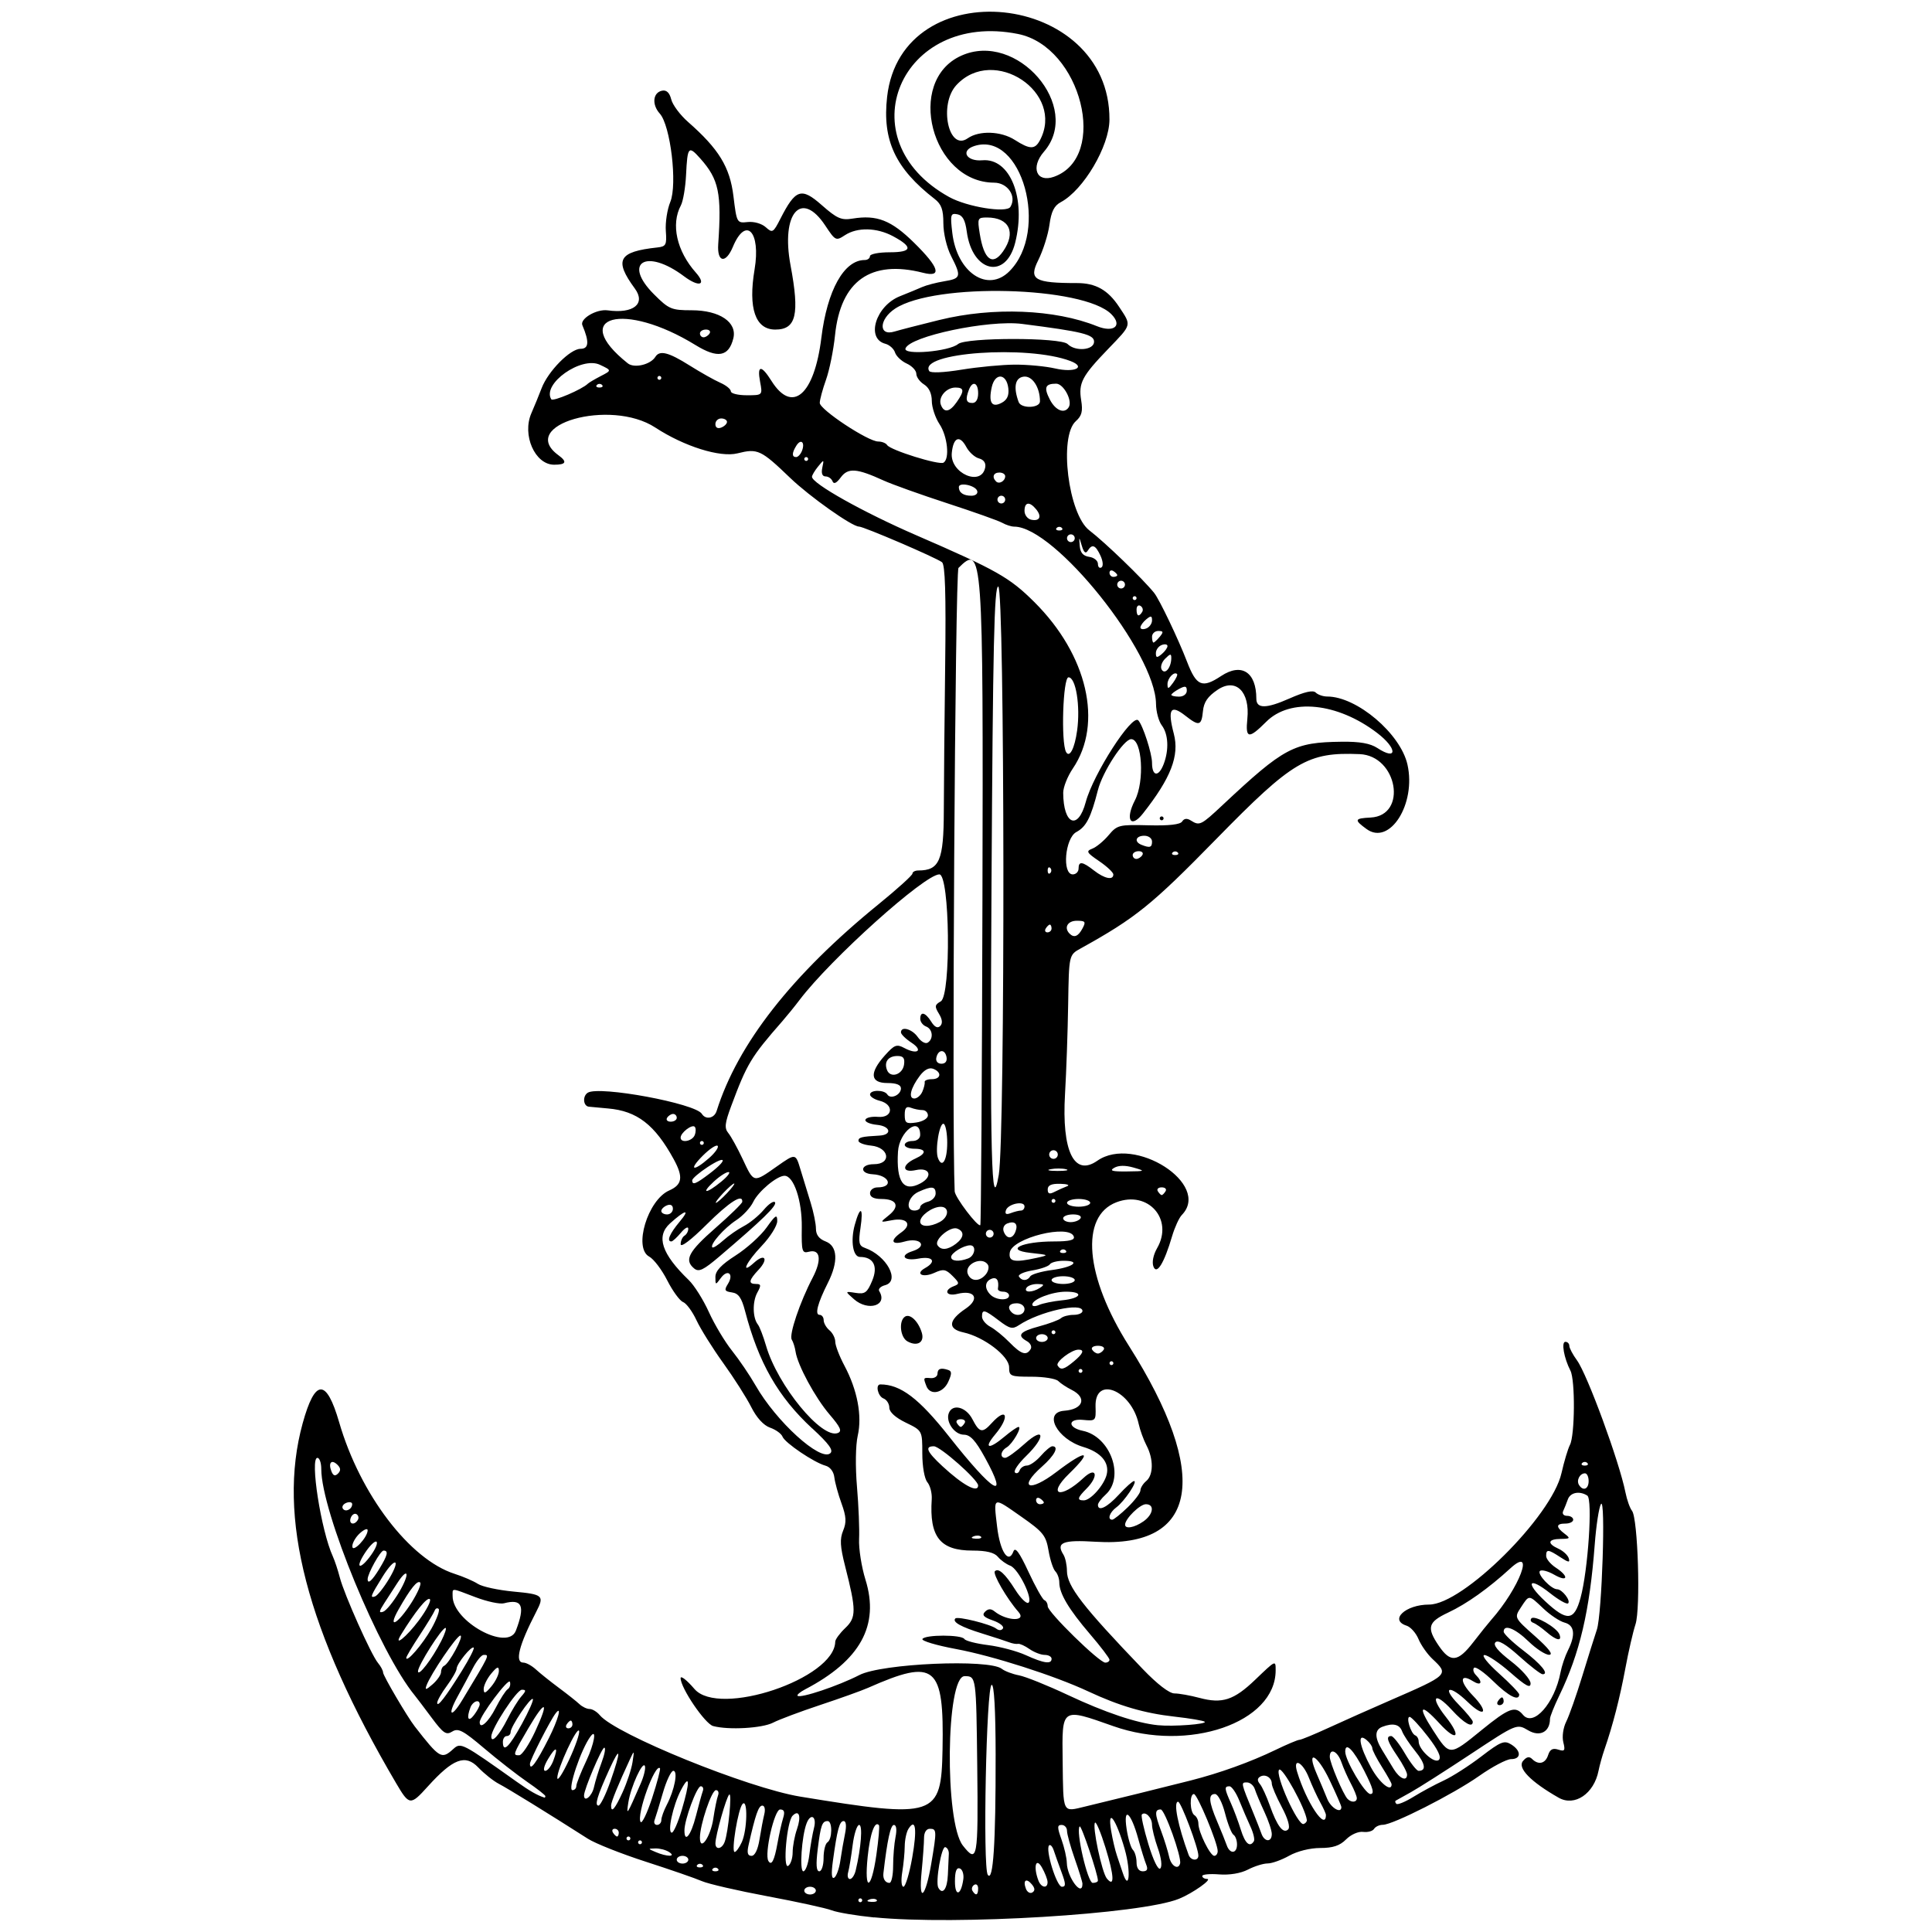 <?xml version="1.0" encoding="UTF-8" standalone="no"?>

<svg
   width="500"
   height="500"
   viewBox="0 0 132.292 132.292"
   version="1.1"
   id="svg5"
   xml:space="preserve"
   inkscape:version="1.2.2 (b0a84865, 2022-12-01)"
   sodipodi:docname="festinalente.svg"
   xmlns:inkscape="http://www.inkscape.org/namespaces/inkscape"
   xmlns:sodipodi="http://sodipodi.sourceforge.net/DTD/sodipodi-0.dtd"
   xmlns="http://www.w3.org/2000/svg"
   xmlns:svg="http://www.w3.org/2000/svg"><sodipodi:namedview
     id="namedview7"
     pagecolor="#ffffff"
     bordercolor="#000000"
     borderopacity="0.25"
     inkscape:showpageshadow="2"
     inkscape:pageopacity="0.0"
     inkscape:pagecheckerboard="0"
     inkscape:deskcolor="#d1d1d1"
     inkscape:document-units="mm"
     showgrid="false"
     inkscape:zoom="0.62838878"
     inkscape:cx="-58.08506"
     inkscape:cy="241.88847"
     inkscape:window-width="1462"
     inkscape:window-height="916"
     inkscape:window-x="50"
     inkscape:window-y="38"
     inkscape:window-maximized="1"
     inkscape:current-layer="layer1" /><defs
     id="defs2" /><g
     inkscape:label="Layer 1"
     inkscape:groupmode="layer"
     id="layer1"><path
       style="fill:#000000;stroke-width:0.265"
       d="m 59.856,131.296 c -1.225,-0.122 -2.534,-0.343 -2.91,-0.49 -0.376,-0.147 -2.351,-0.579 -4.388,-0.96 -2.037,-0.381 -4.061,-0.848 -4.498,-1.038 -0.437,-0.19 -2.163,-0.788 -3.836,-1.328 -1.673,-0.54 -3.459,-1.248 -3.969,-1.574 -2.655,-1.698 -5.5,-3.452 -6.092,-3.757 -0.368,-0.189 -1.004,-0.695 -1.415,-1.124 -0.886,-0.925 -1.73,-0.606 -3.457,1.305 -1.187,1.314 -1.265,1.306 -2.16,-0.215 -6.138,-10.432 -8.17,-18.253 -6.407,-24.652 0.847,-3.073 1.623,-3.095 2.501,-0.07 1.431,4.928 4.829,9.39 7.903,10.374 0.582,0.186 1.3,0.496 1.596,0.689 0.296,0.192 1.397,0.429 2.447,0.527 2.022,0.188 2.12,0.275 1.546,1.384 -1.188,2.296 -1.486,3.48 -0.877,3.48 0.191,0 0.578,0.212 0.86,0.471 0.282,0.259 0.989,0.825 1.571,1.257 0.582,0.432 1.216,0.935 1.408,1.116 0.192,0.182 0.505,0.331 0.695,0.331 0.19,0 0.504,0.191 0.698,0.425 1.088,1.31 10.145,4.989 13.728,5.576 9.274,1.518 9.652,1.393 9.74,-3.222 0.11,-5.775 -0.485,-6.267 -5.103,-4.227 -0.437,0.193 -1.908,0.721 -3.271,1.173 -1.362,0.452 -2.815,0.997 -3.228,1.21 -0.746,0.386 -3.051,0.517 -4.106,0.233 -0.558,-0.15 -2.227,-2.607 -2.227,-3.279 0,-0.201 0.426,0.132 0.947,0.74 1.676,1.958 9.601,-0.704 9.641,-3.24 0.003,-0.156 0.311,-0.575 0.684,-0.93 0.764,-0.725 0.763,-1.219 -0.008,-4.238 -0.343,-1.346 -0.372,-1.862 -0.135,-2.435 0.238,-0.575 0.214,-0.964 -0.113,-1.864 -0.228,-0.626 -0.448,-1.43 -0.49,-1.788 -0.045,-0.386 -0.29,-0.709 -0.605,-0.794 -0.778,-0.211 -2.781,-1.563 -2.944,-1.988 -0.077,-0.202 -0.459,-0.478 -0.848,-0.614 -0.446,-0.156 -0.923,-0.676 -1.291,-1.408 -0.321,-0.639 -1.183,-1.994 -1.916,-3.013 -0.733,-1.019 -1.559,-2.341 -1.837,-2.938 -0.278,-0.597 -0.69,-1.157 -0.917,-1.244 -0.227,-0.087 -0.714,-0.755 -1.084,-1.484 -0.37,-0.729 -0.925,-1.461 -1.234,-1.627 -1.096,-0.586 -0.103,-3.878 1.366,-4.528 0.902,-0.399 0.979,-0.92 0.314,-2.137 -1.295,-2.368 -2.512,-3.309 -4.504,-3.48 -0.539,-0.046 -1.128,-0.101 -1.31,-0.121 -0.392,-0.043 -0.443,-0.729 -0.071,-0.959 0.786,-0.486 7.367,0.734 7.808,1.448 0.263,0.426 0.853,0.312 1.012,-0.194 1.447,-4.6 5.154,-9.333 11.095,-14.163 1.273,-1.035 2.315,-1.978 2.315,-2.095 0,-0.117 0.183,-0.212 0.406,-0.212 1.441,0 1.733,-0.682 1.741,-4.073 0.004,-1.762 0.046,-6.265 0.093,-10.007 0.061,-4.883 -0.001,-6.868 -0.218,-7.029 -0.437,-0.325 -5.363,-2.439 -5.684,-2.439 -0.476,0 -3.376,-2.051 -4.707,-3.329 -2.011,-1.932 -2.229,-2.033 -3.61,-1.686 -1.191,0.3 -3.653,-0.473 -5.633,-1.768 -3.08,-2.014 -9.476,-0.184 -6.63,1.897 0.62,0.453 0.528,0.652 -0.299,0.65 -1.31,-0.004 -2.206,-2.04 -1.552,-3.53 0.201,-0.459 0.517,-1.229 0.701,-1.712 0.445,-1.164 1.957,-2.694 2.663,-2.694 0.573,0 0.61,-0.474 0.126,-1.616 -0.187,-0.442 0.974,-1.123 1.734,-1.018 1.763,0.244 2.626,-0.448 1.86,-1.492 -1.439,-1.962 -1.132,-2.524 1.541,-2.814 0.593,-0.064 0.65,-0.174 0.58,-1.13 -0.042,-0.582 0.095,-1.475 0.305,-1.984 0.497,-1.205 0.017,-5.239 -0.719,-6.053 -0.559,-0.618 -0.474,-1.446 0.162,-1.569 0.301,-0.058 0.508,0.141 0.622,0.597 0.094,0.376 0.61,1.069 1.146,1.539 2.114,1.856 2.87,3.091 3.114,5.088 0.224,1.834 0.233,1.851 0.979,1.771 0.429,-0.046 0.96,0.107 1.235,0.355 0.455,0.412 0.511,0.379 1.001,-0.581 1.039,-2.036 1.432,-2.166 2.829,-0.935 1.048,0.923 1.34,1.051 2.112,0.925 1.669,-0.271 2.648,0.113 4.212,1.653 1.727,1.699 1.935,2.394 0.616,2.058 -3.579,-0.913 -5.645,0.55 -6.028,4.271 -0.105,1.023 -0.383,2.395 -0.617,3.05 -0.234,0.655 -0.427,1.37 -0.429,1.588 -0.004,0.456 3.306,2.645 4.001,2.645 0.254,0 0.529,0.109 0.612,0.242 0.214,0.347 3.562,1.391 3.863,1.205 0.434,-0.268 0.272,-1.809 -0.277,-2.638 -0.289,-0.437 -0.526,-1.152 -0.527,-1.59 -0.001,-0.508 -0.193,-0.916 -0.531,-1.127 -0.291,-0.182 -0.529,-0.511 -0.529,-0.731 0,-0.22 -0.295,-0.535 -0.656,-0.699 -0.361,-0.164 -0.722,-0.506 -0.803,-0.76 -0.08,-0.253 -0.38,-0.522 -0.665,-0.596 -1.346,-0.352 -0.655,-2.595 1.002,-3.255 0.544,-0.217 1.228,-0.499 1.519,-0.628 0.291,-0.129 0.976,-0.307 1.521,-0.397 1.144,-0.188 1.18,-0.321 0.463,-1.727 -0.3,-0.587 -0.529,-1.559 -0.529,-2.241 0,-0.934 -0.133,-1.307 -0.593,-1.664 -2.699,-2.095 -3.595,-4.019 -3.259,-6.994 0.985,-8.705 15.271,-7.238 15.225,1.564 -0.009,1.816 -1.776,4.813 -3.327,5.643 -0.46,0.246 -0.659,0.641 -0.781,1.548 -0.09,0.67 -0.438,1.769 -0.775,2.442 -0.657,1.316 -0.251,1.553 2.662,1.553 1.278,0 2.116,0.472 2.876,1.62 0.867,1.31 0.899,1.183 -0.75,2.897 -1.789,1.858 -2.034,2.325 -1.841,3.513 0.122,0.751 0.042,1.061 -0.367,1.426 -1.176,1.051 -0.516,6.375 0.926,7.478 1.072,0.82 3.672,3.329 4.439,4.284 0.357,0.444 1.654,3.158 2.249,4.707 0.645,1.678 1.035,1.842 2.336,0.981 1.396,-0.924 2.41,-0.269 2.41,1.554 0,0.693 0.674,0.691 2.257,-0.01 1.05,-0.464 1.626,-0.595 1.811,-0.41 0.149,0.149 0.503,0.271 0.788,0.271 2.026,0 5.018,2.54 5.493,4.662 0.604,2.698 -1.215,5.566 -2.799,4.413 -0.871,-0.634 -0.837,-0.732 0.275,-0.789 2.551,-0.131 1.841,-4.234 -0.751,-4.342 -3.559,-0.148 -4.575,0.454 -9.809,5.804 -4.436,4.535 -5.525,5.414 -9.303,7.507 -0.794,0.44 -0.794,0.44 -0.847,3.829 -0.029,1.864 -0.126,4.627 -0.215,6.139 -0.231,3.913 0.623,5.675 2.212,4.564 2.538,-1.776 7.825,1.618 5.786,3.714 -0.187,0.192 -0.486,0.845 -0.665,1.451 -0.547,1.854 -1.05,2.673 -1.278,2.08 -0.113,-0.295 -0.011,-0.803 0.253,-1.263 1.138,-1.983 -0.62,-3.965 -2.786,-3.14 -2.51,0.956 -2.151,5.091 0.853,9.832 5.605,8.845 4.753,13.854 -2.281,13.415 -2.253,-0.141 -2.73,0.051 -2.202,0.885 0.13,0.205 0.238,0.708 0.24,1.118 0.006,1.038 1.078,2.426 5.184,6.706 1.001,1.043 1.824,1.677 2.179,1.677 0.314,0 1.085,0.138 1.714,0.306 1.555,0.416 2.352,0.157 3.807,-1.237 1.426,-1.366 1.407,-1.358 1.407,-0.648 0,3.585 -5.967,5.636 -11.113,3.82 -3.581,-1.264 -3.519,-1.306 -3.472,2.371 0.047,3.683 -0.039,3.511 1.561,3.128 1.693,-0.405 5.424,-1.327 7.203,-1.779 1.994,-0.507 4.09,-1.262 5.804,-2.09 0.791,-0.383 1.532,-0.695 1.647,-0.695 0.115,0 1.015,-0.371 2.001,-0.825 0.986,-0.454 2.864,-1.291 4.174,-1.86 4.06,-1.765 4.074,-1.779 2.932,-2.852 -0.352,-0.331 -0.782,-0.943 -0.955,-1.36 -0.173,-0.417 -0.54,-0.83 -0.815,-0.918 -1.21,-0.384 -0.079,-1.446 1.54,-1.446 2.316,0 8.392,-6.03 9.064,-8.996 0.181,-0.8 0.442,-1.672 0.58,-1.937 0.341,-0.657 0.367,-4.437 0.035,-5.082 -0.445,-0.864 -0.64,-1.977 -0.347,-1.977 0.148,0 0.27,0.124 0.27,0.275 0,0.151 0.236,0.598 0.524,0.992 0.708,0.968 2.903,6.95 3.321,9.051 0.102,0.509 0.302,1.072 0.446,1.251 0.407,0.505 0.598,6.691 0.24,7.776 -0.167,0.507 -0.481,1.868 -0.696,3.025 -0.38,2.036 -0.86,3.898 -1.429,5.543 -0.151,0.437 -0.333,1.091 -0.405,1.455 -0.31,1.577 -1.634,2.474 -2.73,1.85 -1.916,-1.091 -2.839,-2.039 -2.447,-2.511 0.242,-0.291 0.433,-0.335 0.624,-0.144 0.437,0.437 0.913,0.322 1.1,-0.264 0.124,-0.391 0.315,-0.495 0.69,-0.376 0.446,0.142 0.495,0.071 0.35,-0.506 -0.096,-0.382 -0.009,-0.99 0.202,-1.413 0.204,-0.409 0.698,-1.813 1.098,-3.121 0.4,-1.308 0.849,-2.735 0.997,-3.172 0.351,-1.033 0.614,-9.14 0.28,-8.599 -0.135,0.218 -0.327,1.468 -0.426,2.778 -0.345,4.546 -1.02,7.426 -2.421,10.323 -0.353,0.73 -0.642,1.451 -0.642,1.603 0,0.895 -0.692,1.261 -1.492,0.788 -0.781,-0.461 -0.781,-0.461 -3.944,1.631 -1.74,1.151 -3.58,2.323 -4.089,2.605 -0.509,0.282 -0.976,0.542 -1.036,0.578 -0.061,0.036 -0.042,0.134 0.041,0.218 0.083,0.083 0.609,-0.132 1.169,-0.478 0.559,-0.346 1.493,-0.849 2.076,-1.118 0.582,-0.268 1.739,-1.009 2.57,-1.646 1.339,-1.026 1.573,-1.12 2.051,-0.822 0.697,0.436 0.692,1.003 -0.009,1.003 -0.301,0 -1.284,0.517 -2.183,1.15 -1.779,1.251 -5.913,3.348 -6.6,3.348 -0.235,0 -0.505,0.126 -0.601,0.28 -0.095,0.154 -0.433,0.246 -0.749,0.205 -0.324,-0.043 -0.834,0.182 -1.165,0.514 -0.433,0.433 -0.902,0.589 -1.772,0.589 -0.692,0 -1.573,0.219 -2.125,0.529 -0.518,0.291 -1.183,0.529 -1.476,0.529 -0.294,0 -0.9,0.189 -1.348,0.421 -0.498,0.257 -1.264,0.385 -1.971,0.329 -0.637,-0.051 -1.157,-0.002 -1.157,0.108 0,0.11 0.149,0.201 0.331,0.202 0.395,0.002 -0.979,0.975 -1.918,1.358 -2.59,1.057 -15.29,1.83 -20.88,1.272 z m -0.816,-1.176 c 0,-0.073 -0.06,-0.132 -0.132,-0.132 -0.073,0 -0.132,0.059 -0.132,0.132 0,0.073 0.06,0.132 0.132,0.132 0.073,0 0.132,-0.059 0.132,-0.132 z m 0.987,-0.028 c -0.088,-0.088 -0.316,-0.097 -0.507,-0.021 -0.211,0.085 -0.148,0.147 0.16,0.16 0.279,0.011 0.435,-0.051 0.347,-0.139 z m -4.162,-0.634 c 0,-0.146 -0.179,-0.265 -0.397,-0.265 -0.218,0 -0.397,0.119 -0.397,0.265 0,0.146 0.179,0.265 0.397,0.265 0.218,0 0.397,-0.119 0.397,-0.265 z m 7.907,-1.874 c 0.378,-2.235 0.373,-2.36 -0.102,-2.36 -0.24,0 -0.397,0.246 -0.397,0.623 0,0.342 -0.075,1.384 -0.166,2.315 -0.218,2.218 0.263,1.8 0.666,-0.578 z m 2.19,1.105 c 0.049,-0.35 -0.06,-0.688 -0.242,-0.75 -0.226,-0.077 -0.331,0.204 -0.331,0.888 0,1.074 0.417,0.973 0.572,-0.139 z m 1.015,0.621 c 0,-0.227 -0.121,-0.338 -0.269,-0.246 -0.148,0.091 -0.2,0.277 -0.117,0.412 0.227,0.367 0.386,0.299 0.386,-0.166 z m 3.679,-0.279 c -0.384,-0.463 -0.63,-0.282 -0.407,0.3 0.09,0.234 0.289,0.347 0.442,0.252 0.192,-0.119 0.181,-0.292 -0.036,-0.552 z m -5.752,-0.632 c 0.024,-0.582 0.054,-1.237 0.066,-1.455 0.012,-0.218 -0.097,-0.427 -0.243,-0.463 -0.263,-0.066 -0.686,2.4 -0.476,2.778 0.289,0.52 0.613,0.094 0.652,-0.86 z m -2.441,-1.198 c 0.345,-1.941 0.238,-2.755 -0.259,-1.969 -0.135,0.214 -0.249,0.746 -0.253,1.183 -0.004,0.437 -0.081,1.24 -0.171,1.786 -0.092,0.554 -0.055,0.992 0.083,0.992 0.136,0 0.406,-0.896 0.6,-1.992 z m 9.267,1.661 c -0.005,-0.182 -0.18,-0.628 -0.387,-0.992 -0.417,-0.73 -0.598,-0.038 -0.236,0.904 0.191,0.497 0.637,0.56 0.624,0.088 z m 0.959,-0.661 c -0.203,-0.546 -0.443,-1.218 -0.533,-1.493 -0.09,-0.275 -0.234,-0.431 -0.319,-0.346 -0.274,0.274 0.518,2.832 0.876,2.832 0.279,0 0.274,-0.189 -0.024,-0.992 z m 1.431,0.785 c 0,-0.114 -0.238,-0.885 -0.529,-1.713 -0.291,-0.828 -0.529,-1.687 -0.529,-1.909 0,-0.222 -0.165,-0.403 -0.366,-0.403 -0.309,0 -0.311,0.153 -0.012,0.992 0.195,0.546 0.359,1.268 0.366,1.605 0.019,0.989 1.07,2.393 1.07,1.429 z m -14.111,-1.975 c 0.151,-1.055 0.23,-1.97 0.177,-2.033 -0.284,-0.334 -0.611,0.582 -0.773,2.165 -0.249,2.433 0.245,2.323 0.596,-0.132 z m 1.147,0.761 c 0,-0.637 0.074,-1.53 0.165,-1.984 0.101,-0.507 0.058,-0.827 -0.113,-0.827 -0.228,0 -0.454,1.04 -0.717,3.307 -0.045,0.384 0.13,0.661 0.416,0.661 0.137,0 0.249,-0.521 0.249,-1.158 z m 14.023,1 c 0,-0.441 -1.137,-3.821 -1.248,-3.71 -0.283,0.283 0.544,3.868 0.893,3.868 0.195,0 0.354,-0.071 0.354,-0.157 z m 0.524,-2.241 c -0.318,-1.028 -0.642,-1.806 -0.72,-1.728 -0.21,0.21 0.464,3.408 0.806,3.824 0.543,0.66 0.509,-0.172 -0.087,-2.096 z m -18.162,0.878 c 0.08,-0.547 0.225,-1.381 0.323,-1.854 0.109,-0.53 0.072,-0.86 -0.096,-0.86 -0.285,0 -0.439,0.573 -0.738,2.75 -0.119,0.862 -0.087,1.238 0.094,1.126 0.15,-0.093 0.338,-0.616 0.418,-1.162 z m 1.054,0.66 c 0.371,-1.555 0.488,-3.109 0.235,-3.109 -0.148,0 -0.349,0.625 -0.446,1.389 -0.097,0.764 -0.235,1.597 -0.307,1.852 -0.072,0.255 -0.017,0.463 0.123,0.463 0.14,0 0.318,-0.268 0.396,-0.595 z m 9.581,-7.871 c -0.005,-3.126 -0.104,-4.871 -0.273,-4.83 -0.365,0.09 -0.618,12.509 -0.265,13.009 0.371,0.525 0.547,-2.157 0.537,-8.18 z m 8.841,6.431 c -0.597,-2.088 -1.205,-2.917 -0.933,-1.272 0.096,0.582 0.278,1.356 0.404,1.72 0.126,0.364 0.299,0.877 0.384,1.141 0.45,1.389 0.581,-0.062 0.144,-1.59 z m -27.855,1.33 c -0.097,-0.097 -0.256,-0.097 -0.353,0 -0.097,0.097 -0.018,0.176 0.176,0.176 0.194,0 0.273,-0.079 0.176,-0.176 z m 6.256,-0.948 c 0.075,-0.618 0.219,-1.452 0.322,-1.852 0.2,-0.78 -0.228,-1.039 -0.509,-0.308 -0.335,0.872 -0.499,3.285 -0.223,3.285 0.151,0 0.335,-0.506 0.41,-1.124 z m 0.976,0.214 c 0,-0.501 0.119,-0.984 0.265,-1.074 0.335,-0.207 0.349,-1.455 0.016,-1.455 -0.38,0 -0.476,0.27 -0.681,1.918 -0.131,1.056 -0.099,1.521 0.106,1.521 0.162,0 0.295,-0.41 0.295,-0.91 z m 22.091,0.447 c -0.105,-0.255 -0.349,-1.046 -0.544,-1.759 -0.492,-1.805 -1.037,-2.275 -0.798,-0.688 0.099,0.655 0.293,1.304 0.431,1.442 0.138,0.138 0.251,0.525 0.251,0.86 0,0.383 0.158,0.609 0.425,0.609 0.301,0 0.37,-0.135 0.235,-0.463 z m 0.8,-1.11 c -0.221,-0.627 -0.402,-1.356 -0.402,-1.62 0,-0.485 -0.453,-0.94 -0.695,-0.698 -0.072,0.072 0.129,0.986 0.447,2.032 0.341,1.123 0.675,1.804 0.815,1.663 0.14,-0.14 0.073,-0.704 -0.164,-1.377 z m -31.182,1.132 c -0.097,-0.097 -0.256,-0.097 -0.353,0 -0.097,0.097 -0.018,0.176 0.176,0.176 0.194,0 0.273,-0.079 0.176,-0.176 z m 6.174,-0.858 c 0,-0.406 0.133,-1.12 0.295,-1.585 0.307,-0.881 0.149,-1.37 -0.298,-0.923 -0.397,0.397 -0.687,3.673 -0.304,3.436 0.169,-0.104 0.307,-0.522 0.307,-0.928 z m 26.53,0.763 c 0.113,-0.444 -1.053,-3.698 -1.325,-3.698 -0.428,0 -0.421,0.288 0.04,1.516 0.206,0.549 0.448,1.333 0.539,1.744 0.136,0.617 0.627,0.905 0.746,0.438 z m -33.674,-0.258 c 0,-0.146 -0.179,-0.265 -0.397,-0.265 -0.218,0 -0.397,0.119 -0.397,0.265 0,0.146 0.179,0.265 0.397,0.265 0.218,0 0.397,-0.119 0.397,-0.265 z m 6.104,-1.122 c 0.11,-0.62 0.284,-1.395 0.386,-1.722 0.135,-0.433 0.079,-0.595 -0.205,-0.595 -0.393,0 -1.088,3.045 -0.804,3.523 0.214,0.362 0.413,-0.023 0.623,-1.206 z m 28.821,0.841 c 0,-0.53 -1.189,-3.688 -1.388,-3.688 -0.339,0 -0.013,1.643 0.721,3.638 0.148,0.403 0.667,0.441 0.667,0.05 z m -36.248,-0.248 c -0.218,-0.141 -0.635,-0.25 -0.926,-0.242 -0.529,0.015 -0.529,0.015 0,0.242 0.791,0.34 1.452,0.34 0.926,0 z m 6.197,-0.86 c 0.098,-0.618 0.246,-1.392 0.327,-1.72 0.084,-0.339 0.026,-0.595 -0.135,-0.595 -0.257,0 -0.471,0.616 -0.943,2.712 -0.118,0.524 -0.061,0.728 0.204,0.728 0.229,0 0.436,-0.426 0.547,-1.124 z m 14.909,-5.027 c -0.071,-6.152 -0.071,-6.152 -0.865,-6.152 -1.28,0 -1.382,9.993 -0.119,11.599 0.996,1.266 1.057,0.926 0.984,-5.447 z m 16.465,5.827 c 0,-0.561 -1.396,-3.909 -1.629,-3.909 -0.314,0 -0.278,1.257 0.042,1.455 0.146,0.09 0.265,0.347 0.265,0.571 0,0.573 0.806,2.207 1.088,2.207 0.129,0 0.234,-0.146 0.234,-0.324 z m -32.586,-0.614 c 0.374,-0.821 0.421,-2.985 0.056,-2.62 -0.306,0.307 -0.801,3.294 -0.545,3.294 0.1,0 0.32,-0.303 0.489,-0.674 z m 33.909,0.16 c 0,-0.282 -0.108,-0.58 -0.24,-0.662 -0.132,-0.082 -0.393,-0.744 -0.579,-1.471 -0.19,-0.742 -0.491,-1.322 -0.686,-1.322 -0.476,0 -0.435,0.519 0.147,1.885 0.271,0.637 0.565,1.366 0.653,1.621 0.215,0.624 0.705,0.589 0.705,-0.051 z m -35.085,-0.17 c 0.252,-0.657 0.52,-3.437 0.313,-3.246 -0.201,0.185 -0.938,2.792 -0.943,3.335 -0.004,0.472 0.439,0.409 0.63,-0.089 z m -5.661,0.022 c 0,-0.073 -0.06,-0.132 -0.132,-0.132 -0.073,0 -0.132,0.059 -0.132,0.132 0,0.073 0.06,0.132 0.132,0.132 0.073,0 0.132,-0.059 0.132,-0.132 z m 4.887,-1.63 c 0.1,-0.669 0.245,-1.379 0.322,-1.579 0.077,-0.2 0.012,-0.363 -0.143,-0.363 -0.297,0 -1.097,2.374 -1.097,3.255 0,0.997 0.728,-0.044 0.919,-1.313 z m 37.015,1.553 c 0.071,-0.115 -0.034,-0.562 -0.233,-0.992 -0.2,-0.431 -0.542,-1.23 -0.762,-1.775 -0.219,-0.546 -0.524,-0.992 -0.677,-0.992 -0.364,0 -0.352,0.153 0.096,1.151 0.206,0.459 0.513,1.28 0.682,1.826 0.295,0.95 0.617,1.232 0.894,0.783 z m -42.696,-0.188 c 0,-0.073 -0.06,-0.132 -0.132,-0.132 -0.073,0 -0.132,0.059 -0.132,0.132 0,0.073 0.06,0.132 0.132,0.132 0.073,0 0.132,-0.059 0.132,-0.132 z m 43.921,-0.302 c 0,-0.239 -0.229,-0.923 -0.508,-1.521 -0.279,-0.598 -0.573,-1.296 -0.653,-1.55 -0.08,-0.255 -0.325,-0.463 -0.544,-0.463 -0.419,0 -0.42,-0.003 0.452,2.117 0.209,0.509 0.454,1.134 0.544,1.389 0.206,0.585 0.709,0.606 0.709,0.029 z m -44.715,-0.095 c 0,-0.146 -0.126,-0.265 -0.28,-0.265 -0.154,0 -0.207,0.119 -0.117,0.265 0.09,0.146 0.216,0.265 0.28,0.265 0.064,0 0.117,-0.119 0.117,-0.265 z m 5.279,-1.124 c 0.194,-0.764 0.408,-1.538 0.475,-1.72 0.068,-0.182 0.005,-0.331 -0.14,-0.331 -0.271,0 -1.117,2.293 -1.117,3.026 0,0.898 0.448,0.339 0.781,-0.976 z m -0.972,-0.41 c 0.585,-1.97 0.563,-2.554 -0.05,-1.376 -0.552,1.06 -0.948,2.91 -0.624,2.91 0.12,0 0.423,-0.691 0.673,-1.534 z m 41.092,-0.219 c -0.376,-0.707 -0.684,-1.428 -0.684,-1.602 0,-0.419 -0.458,-0.688 -0.807,-0.473 -0.191,0.118 -0.193,0.274 -0.004,0.501 0.151,0.182 0.456,0.845 0.678,1.475 0.497,1.407 0.923,1.961 1.255,1.629 0.151,-0.151 -0.018,-0.74 -0.439,-1.53 z M 45.19,121.076 c -0.341,-0.342 -1.62,3.205 -1.326,3.68 0.092,0.149 0.45,-0.597 0.795,-1.656 0.345,-1.06 0.584,-1.97 0.531,-2.023 z m 0.094,3.554 c 7.94e-4,-0.182 0.168,-0.65 0.372,-1.041 0.533,-1.021 0.785,-2.333 0.449,-2.333 -0.153,0 -0.476,0.685 -0.718,1.521 -0.242,0.837 -0.496,1.67 -0.565,1.852 -0.069,0.182 0.007,0.331 0.168,0.331 0.161,0 0.294,-0.149 0.295,-0.331 z m 44.201,-0.005 c -0.093,-0.791 -1.676,-3.667 -1.897,-3.446 -0.31,0.31 1.282,3.849 1.673,3.719 0.136,-0.045 0.236,-0.168 0.224,-0.273 z m 1.306,-0.351 c 0,-0.087 -0.175,-0.474 -0.389,-0.86 -0.214,-0.386 -0.565,-1.149 -0.78,-1.694 -0.423,-1.073 -1.111,-1.412 -0.803,-0.397 0.636,2.098 1.972,4.098 1.972,2.951 z m -46.909,-2.17 c 0.208,-0.479 0.334,-1.006 0.28,-1.169 -0.137,-0.412 -0.97,1.408 -1.137,2.483 -0.15,0.968 -0.106,0.9 0.857,-1.314 z m -1.245,0.607 c 0.298,-0.655 0.602,-1.578 0.675,-2.051 0.127,-0.826 0.12,-0.834 -0.175,-0.198 -0.808,1.74 -1.293,2.929 -1.293,3.172 0,0.545 0.266,0.236 0.794,-0.923 z m 49.212,1.03 c 0,-0.088 -0.364,-0.924 -0.81,-1.858 -0.846,-1.773 -1.629,-2.143 -0.876,-0.415 0.234,0.538 0.557,1.305 0.717,1.706 0.249,0.623 0.969,1.044 0.969,0.567 z m -50.053,-1.758 c 0.752,-2.142 0.714,-2.554 -0.076,-0.817 -0.824,1.812 -1.021,2.47 -0.738,2.47 0.128,0 0.495,-0.744 0.814,-1.654 z m 51.111,1.146 c 0,-0.134 -0.181,-0.58 -0.402,-0.992 -0.221,-0.412 -0.516,-1.076 -0.655,-1.477 -0.262,-0.755 -0.795,-1 -0.795,-0.364 0,0.404 0.926,2.591 1.222,2.887 0.266,0.266 0.63,0.235 0.63,-0.054 z m -55.562,-0.141 c 0,-0.066 -0.563,-0.507 -1.251,-0.98 -0.688,-0.473 -2.015,-1.509 -2.949,-2.301 -1.438,-1.22 -1.772,-1.394 -2.179,-1.14 -0.414,0.259 -0.611,0.126 -1.413,-0.953 -0.512,-0.689 -1.031,-1.374 -1.152,-1.521 -2.41,-2.931 -6.402,-12.601 -6.402,-15.505 0,-0.42 -0.119,-0.763 -0.265,-0.763 -0.528,0 0.253,4.994 1.056,6.747 0.133,0.291 0.35,0.946 0.482,1.455 0.3,1.159 2.142,5.281 2.611,5.842 0.192,0.23 0.349,0.525 0.349,0.656 0,0.214 1.654,3.03 2.167,3.689 1.712,2.199 1.838,2.273 2.638,1.549 0.516,-0.467 0.581,-0.434 4.344,2.24 0.899,0.639 1.41,0.931 1.897,1.085 0.036,0.011 0.066,-0.033 0.066,-0.099 z m 3.325,-0.608 c 0.088,-0.4 0.327,-1.174 0.532,-1.72 0.205,-0.546 0.284,-0.99 0.176,-0.988 -0.176,0.003 -1.387,2.856 -1.387,3.267 0,0.506 0.543,0.059 0.679,-0.559 z m 52.746,-1.124 c -0.733,-1.443 -1.302,-2.017 -1.302,-1.314 0,0.61 1.359,2.902 1.72,2.902 0.295,0 0.194,-0.382 -0.418,-1.587 z m -53.954,1.042 c 0,-0.155 0.31,-0.936 0.689,-1.737 0.541,-1.143 0.733,-2.257 0.287,-1.664 -0.649,0.863 -1.598,3.682 -1.24,3.682 0.146,0 0.265,-0.126 0.265,-0.281 z m 55.827,-0.121 c 0,-0.076 -0.298,-0.609 -0.661,-1.185 -0.364,-0.576 -0.661,-1.155 -0.661,-1.285 0,-0.131 -0.179,-0.386 -0.397,-0.567 -0.651,-0.541 -0.497,0.405 0.307,1.882 0.575,1.056 1.413,1.741 1.413,1.155 z M 39.653,118.525 c -0.125,-0.376 -1.523,2.647 -1.492,3.227 0.013,0.237 0.376,-0.325 0.807,-1.25 0.431,-0.924 0.74,-1.814 0.685,-1.977 z m 56.694,2.982 c 0,-0.153 -0.298,-0.717 -0.661,-1.252 -0.703,-1.035 -0.809,-1.38 -0.422,-1.38 0.132,0 0.553,0.536 0.937,1.191 0.384,0.655 0.805,1.191 0.936,1.191 0.547,0 0.464,-0.494 -0.226,-1.344 -0.404,-0.498 -0.812,-1.114 -0.905,-1.368 -0.176,-0.479 -0.631,-0.58 -1.356,-0.302 -0.525,0.202 -0.533,0.729 -0.022,1.569 0.218,0.359 0.578,0.95 0.8,1.314 0.411,0.674 0.92,0.886 0.92,0.383 z m -58.459,-0.949 c 0.371,-0.977 0.179,-1.022 -0.374,-0.087 -0.268,0.453 -0.343,0.786 -0.178,0.786 0.157,0 0.406,-0.314 0.552,-0.698 z m -0.305,-1.541 c 0.634,-1.259 0.916,-2.28 0.47,-1.707 -0.375,0.482 -1.766,3.212 -1.766,3.466 0,0.534 0.445,-0.07 1.296,-1.759 z M 97.77,118.905 c -0.564,-0.732 -1.124,-1.335 -1.243,-1.342 -0.276,-0.014 0.077,1.15 0.384,1.268 0.126,0.049 0.23,0.234 0.23,0.413 0,0.566 1.091,1.556 1.388,1.259 0.181,-0.181 -0.066,-0.7 -0.758,-1.598 z m -61.133,-0.329 c 0.992,-2.128 0.73,-2.264 -0.458,-0.236 -1.066,1.819 -1.08,1.861 -0.62,1.848 0.182,-0.005 0.667,-0.731 1.078,-1.612 z m 64.804,-0.103 c 1.89,-1.534 2.314,-1.691 2.844,-1.053 0.712,0.858 2.168,-0.791 2.571,-2.91 0.083,-0.437 0.312,-1.115 0.51,-1.508 0.532,-1.058 0.45,-1.718 -0.236,-1.897 -0.327,-0.085 -0.976,-0.515 -1.441,-0.955 -1.024,-0.969 -0.969,-0.966 -1.543,-0.09 -0.465,0.71 -0.465,0.71 0.962,1.976 0.949,0.842 1.273,1.269 0.969,1.275 -0.252,0.005 -0.887,-0.408 -1.412,-0.918 -0.923,-0.896 -1.702,-1.201 -1.702,-0.665 0,0.143 0.587,0.709 1.304,1.257 1.262,0.964 1.832,1.658 1.362,1.658 -0.125,0 -0.843,-0.553 -1.594,-1.229 -0.924,-0.831 -1.453,-1.142 -1.635,-0.96 -0.181,0.181 0.162,0.601 1.062,1.295 0.732,0.564 1.335,1.244 1.342,1.51 0.009,0.371 -0.31,0.203 -1.373,-0.728 -0.761,-0.666 -1.565,-1.207 -1.786,-1.203 -0.225,0.005 0.213,0.558 0.993,1.257 0.767,0.687 1.392,1.338 1.389,1.447 -0.013,0.483 -0.733,0.114 -1.776,-0.91 -0.621,-0.609 -1.213,-1.024 -1.315,-0.922 -0.102,0.102 -0.045,0.327 0.127,0.499 0.497,0.497 0.363,0.772 -0.204,0.418 -0.92,-0.574 -0.927,0.036 -0.012,0.98 1.131,1.167 0.816,1.572 -0.347,0.445 -1.242,-1.204 -1.821,-1.056 -0.632,0.162 0.539,0.552 0.98,1.088 0.98,1.191 0,0.446 -0.588,0.116 -1.431,-0.804 -1.191,-1.3 -1.526,-0.932 -0.422,0.462 1.105,1.395 0.769,1.762 -0.422,0.462 -1.319,-1.44 -1.536,-1.215 -0.447,0.464 1.155,1.78 1.118,1.78 3.316,-0.005 z m 1.124,-1.979 c 0.09,-0.146 0.216,-0.265 0.28,-0.265 0.064,0 0.117,0.119 0.117,0.265 0,0.146 -0.126,0.265 -0.28,0.265 -0.154,0 -0.207,-0.119 -0.117,-0.265 z m 3.323,-4.749 c -0.327,-0.283 -0.732,-0.565 -0.9,-0.625 -0.168,-0.06 -0.225,-0.197 -0.126,-0.304 0.223,-0.24 1.739,0.628 1.92,1.1 0.192,0.5 -0.209,0.423 -0.893,-0.171 z m -70.164,6.319 c 0.485,-0.882 0.828,-1.659 0.761,-1.725 -0.15,-0.15 -1.521,1.893 -1.521,2.266 0,0.149 -0.119,0.27 -0.265,0.27 -0.146,0 -0.265,0.179 -0.265,0.397 0,0.77 0.417,0.379 1.289,-1.208 z m -0.99,-0.332 c 0.306,-0.609 0.739,-1.315 0.963,-1.57 0.334,-0.38 0.341,-0.462 0.035,-0.458 -0.355,0.005 -2.092,2.667 -2.092,3.207 0,0.501 0.543,-0.084 1.093,-1.179 z m 4.463,0.349 c 0,-0.146 -0.052,-0.265 -0.117,-0.265 -0.064,0 -0.19,0.119 -0.28,0.265 -0.09,0.146 -0.037,0.265 0.117,0.265 0.154,0 0.28,-0.119 0.28,-0.265 z m 43.294,-0.186 c -0.073,-0.073 -1.004,-0.231 -2.068,-0.35 -2.067,-0.232 -3.775,-0.732 -5.904,-1.726 -2.32,-1.083 -6.537,-2.435 -9.058,-2.904 -1.344,-0.25 -2.379,-0.559 -2.299,-0.687 0.188,-0.304 2.684,-0.303 2.872,0.001 0.079,0.129 0.809,0.317 1.622,0.418 0.813,0.102 1.975,0.41 2.583,0.687 1.243,0.565 1.767,0.638 1.767,0.249 0,-0.146 -0.212,-0.265 -0.47,-0.265 -0.259,0 -0.728,-0.181 -1.044,-0.402 -0.315,-0.221 -0.669,-0.381 -0.786,-0.355 -0.117,0.026 -0.392,-0.022 -0.61,-0.107 -0.218,-0.085 -1.052,-0.356 -1.852,-0.604 -1.447,-0.447 -2.061,-0.793 -1.826,-1.028 0.165,-0.165 2.406,0.393 2.795,0.695 0.184,0.143 0.369,0.138 0.463,-0.013 0.086,-0.138 -0.224,-0.384 -0.687,-0.545 -0.633,-0.221 -0.767,-0.369 -0.54,-0.597 0.212,-0.212 0.405,-0.22 0.645,-0.027 0.846,0.682 2.239,0.714 1.642,0.037 -0.787,-0.892 -1.783,-2.612 -1.612,-2.783 0.245,-0.245 0.701,0.169 1.391,1.263 0.363,0.575 0.768,0.979 0.9,0.898 0.357,-0.221 -0.674,-2.331 -1.241,-2.541 -0.27,-0.1 -0.65,-0.373 -0.845,-0.608 -0.243,-0.293 -0.788,-0.426 -1.738,-0.426 -2.219,0 -2.963,-0.938 -2.791,-3.519 0.027,-0.408 -0.107,-0.929 -0.298,-1.16 -0.2,-0.241 -0.348,-1.079 -0.348,-1.977 0,-1.558 0,-1.558 -1.129,-2.105 -0.71,-0.344 -1.129,-0.724 -1.129,-1.024 0,-0.262 -0.179,-0.546 -0.397,-0.63 -0.388,-0.149 -0.572,-0.963 -0.217,-0.963 1.384,0 2.644,0.956 4.708,3.572 3.049,3.865 4.137,4.503 2.455,1.44 -0.647,-1.177 -1.005,-1.566 -1.446,-1.569 -0.644,-0.003 -1.258,-0.885 -1.03,-1.479 0.255,-0.664 1.181,-0.424 1.616,0.418 0.483,0.935 0.681,0.974 1.323,0.265 1.038,-1.147 1.259,-0.437 0.241,0.773 -0.825,0.981 -0.454,1.07 0.637,0.153 0.432,-0.364 0.862,-0.661 0.956,-0.661 0.264,0 -0.412,1.165 -0.814,1.402 -0.417,0.246 -0.479,0.714 -0.094,0.714 0.145,0 0.74,-0.431 1.323,-0.957 1.382,-1.249 1.472,-0.493 0.099,0.84 -0.528,0.513 -0.869,1.016 -0.758,1.12 0.111,0.103 0.255,0.039 0.32,-0.143 0.065,-0.182 0.288,-0.331 0.495,-0.331 0.207,0 0.635,-0.298 0.952,-0.661 0.316,-0.364 0.673,-0.661 0.792,-0.661 0.481,0 0.166,0.62 -0.709,1.394 -1.663,1.473 -0.87,1.783 0.972,0.38 2.083,-1.586 2.565,-1.527 0.883,0.107 -1.53,1.486 -0.584,1.762 0.989,0.289 0.888,-0.831 1.074,-0.135 0.198,0.741 -0.62,0.62 -0.659,0.794 -0.178,0.794 0.466,0 1.393,-1.046 1.568,-1.769 0.199,-0.825 -0.396,-1.527 -1.601,-1.888 -1.808,-0.542 -2.771,-2.373 -1.304,-2.48 1.3,-0.094 1.579,-0.894 0.501,-1.432 -0.34,-0.169 -0.75,-0.441 -0.913,-0.603 -0.162,-0.162 -0.986,-0.295 -1.83,-0.295 -1.452,0 -1.535,-0.035 -1.535,-0.649 0,-0.762 -1.726,-2.079 -3.124,-2.384 -1.095,-0.239 -1.043,-0.825 0.145,-1.625 1,-0.674 0.64,-1.316 -0.568,-1.013 -0.76,0.191 -0.963,-0.252 -0.241,-0.528 0.404,-0.155 0.396,-0.22 -0.088,-0.704 -0.462,-0.462 -0.628,-0.49 -1.24,-0.211 -0.794,0.362 -1.353,0.075 -0.636,-0.326 0.807,-0.452 0.533,-0.833 -0.465,-0.646 -0.992,0.186 -1.309,-0.222 -0.397,-0.512 1.07,-0.339 0.543,-0.969 -0.549,-0.656 -0.906,0.26 -1.019,-0.069 -0.216,-0.631 0.773,-0.541 0.388,-1.033 -0.649,-0.83 -0.835,0.163 -0.835,0.163 -0.201,-0.345 0.769,-0.617 0.54,-1.11 -0.517,-1.11 -0.515,0 -0.778,-0.134 -0.778,-0.397 0,-0.218 0.231,-0.397 0.514,-0.397 1.129,0 0.822,-0.837 -0.329,-0.898 -0.924,-0.049 -0.853,-0.69 0.077,-0.69 1.238,0 1.062,-1.152 -0.195,-1.274 -0.473,-0.046 -0.86,-0.194 -0.86,-0.331 0,-0.234 0.222,-0.289 1.432,-0.353 0.9,-0.048 0.771,-0.647 -0.159,-0.737 -0.482,-0.046 -0.84,-0.203 -0.796,-0.349 0.044,-0.146 0.431,-0.234 0.86,-0.197 1.023,0.088 1.123,-0.85 0.118,-1.102 -0.364,-0.091 -0.661,-0.283 -0.661,-0.426 0,-0.334 0.978,-0.339 1.183,-0.006 0.218,0.352 0.933,0.035 0.933,-0.414 0,-0.245 -0.311,-0.369 -0.926,-0.369 -1.182,0 -1.248,-0.69 -0.181,-1.883 0.66,-0.738 0.812,-0.797 1.338,-0.516 0.901,0.482 1.315,0.176 0.492,-0.363 -0.397,-0.26 -0.722,-0.579 -0.722,-0.707 0,-0.446 0.766,-0.232 1.154,0.324 0.215,0.307 0.519,0.478 0.676,0.381 0.417,-0.258 0.349,-0.931 -0.111,-1.108 -0.218,-0.084 -0.397,-0.318 -0.397,-0.521 0,-0.54 0.351,-0.45 0.752,0.192 0.233,0.374 0.438,0.472 0.615,0.296 0.176,-0.176 0.147,-0.456 -0.088,-0.84 -0.307,-0.501 -0.291,-0.61 0.126,-0.847 0.714,-0.405 0.62,-8.695 -0.098,-8.695 -1.002,0 -7.448,5.791 -9.572,8.599 -0.33,0.437 -0.861,1.091 -1.179,1.455 -2.147,2.452 -2.42,2.905 -3.5,5.806 -0.441,1.184 -0.476,1.514 -0.199,1.852 0.186,0.226 0.63,1.032 0.986,1.79 0.774,1.645 0.718,1.633 2.336,0.496 1.285,-0.903 1.285,-0.903 1.616,0.198 0.182,0.606 0.495,1.629 0.696,2.273 0.201,0.644 0.366,1.451 0.366,1.792 0,0.419 0.215,0.703 0.661,0.872 0.827,0.314 0.886,1.391 0.157,2.836 -0.702,1.392 -0.911,2.191 -0.571,2.191 0.155,0 0.282,0.164 0.282,0.364 0,0.2 0.179,0.513 0.397,0.694 0.218,0.181 0.397,0.535 0.397,0.787 0,0.252 0.284,0.991 0.631,1.643 0.884,1.662 1.218,3.425 0.907,4.789 -0.147,0.647 -0.169,2.115 -0.051,3.497 0.112,1.31 0.176,2.917 0.144,3.572 -0.032,0.655 0.165,1.911 0.438,2.792 0.972,3.13 -0.352,5.532 -4.142,7.512 -0.34,0.178 -0.568,0.372 -0.508,0.433 0.194,0.194 2.795,-0.678 4.232,-1.419 1.537,-0.793 8.882,-1.113 9.753,-0.425 0.204,0.161 0.735,0.362 1.179,0.446 0.444,0.084 1.946,0.688 3.337,1.342 2.555,1.202 4.72,1.929 6.174,2.073 1.047,0.104 3.379,-0.07 3.209,-0.24 z M 63.434,94.909 c -0.222,-0.578 -0.218,-0.586 0.296,-0.544 0.251,0.02 0.46,-0.112 0.463,-0.294 0.007,-0.355 0.226,-0.434 0.737,-0.263 0.251,0.084 0.251,0.26 -0.001,0.814 -0.357,0.783 -1.24,0.953 -1.496,0.288 z m -1.301,-3.062 c -0.5,-0.28 -0.605,-1.418 -0.157,-1.695 0.348,-0.215 0.912,0.331 1.145,1.109 0.197,0.66 -0.314,0.963 -0.988,0.586 z m -3.659,-2.887 c -0.625,-0.547 -0.625,-0.547 0.114,-0.431 0.642,0.1 0.791,-0.01 1.136,-0.837 0.413,-0.988 0.085,-1.624 -0.839,-1.624 -0.48,0 -0.658,-1.102 -0.355,-2.199 0.373,-1.352 0.606,-1.223 0.39,0.217 -0.151,1.009 -0.105,1.219 0.301,1.362 1.495,0.527 2.44,2.279 1.379,2.556 -0.306,0.08 -0.484,0.262 -0.396,0.404 0.605,0.98 -0.749,1.412 -1.731,0.553 z m -24.539,27.997 c 0.314,-0.618 0.688,-1.2 0.831,-1.292 0.144,-0.092 0.211,-0.319 0.149,-0.504 -0.097,-0.29 -2.069,2.348 -2.069,2.767 0,0.523 0.604,-0.016 1.088,-0.971 z m -1.088,-0.249 c 0,-0.379 -0.467,-0.228 -0.633,0.204 -0.289,0.754 -0.152,1.047 0.245,0.523 0.214,-0.282 0.388,-0.61 0.388,-0.728 z M 31.644,116.426 c 1.93,-3.202 1.885,-3.107 1.469,-3.107 -0.144,0 -0.472,0.401 -0.728,0.892 -0.256,0.49 -0.735,1.383 -1.066,1.984 -0.707,1.286 -0.43,1.483 0.324,0.231 z m -5.3e-4,-2.045 c 0.496,-0.798 0.853,-1.5 0.794,-1.559 -0.148,-0.148 -1.159,1.094 -1.17,1.438 -0.005,0.154 -0.306,0.683 -0.67,1.176 -0.364,0.493 -0.661,1.017 -0.661,1.164 0,0.348 0.588,-0.416 1.707,-2.218 z m 2.517,0.033 c -0.007,-0.34 -0.121,-0.299 -0.529,0.191 -0.286,0.344 -0.516,0.82 -0.512,1.058 0.007,0.34 0.121,0.299 0.529,-0.191 0.286,-0.344 0.516,-0.82 0.512,-1.058 z m -3.96,0.076 c 0,-0.184 0.093,-0.374 0.207,-0.422 0.345,-0.147 1.381,-2.073 1.115,-2.073 -0.248,0 -2.034,2.633 -2.319,3.419 -0.119,0.328 -0.028,0.309 0.423,-0.086 0.316,-0.277 0.574,-0.654 0.574,-0.838 z m 0.015,-2.127 c 0.251,-0.493 0.381,-0.894 0.287,-0.892 -0.257,0.007 -1.891,2.586 -1.881,2.969 0.01,0.403 0.962,-0.836 1.594,-2.077 z m 45.756,1.286 c -0.001,-0.109 -0.601,-0.898 -1.334,-1.754 -1.461,-1.707 -2.103,-2.787 -2.103,-3.538 0,-0.269 -0.122,-0.611 -0.27,-0.76 -0.149,-0.149 -0.359,-0.789 -0.467,-1.424 -0.177,-1.036 -0.367,-1.273 -1.866,-2.321 -1.979,-1.384 -1.903,-1.416 -1.655,0.691 0.201,1.708 0.785,2.589 1.118,1.687 0.121,-0.327 0.407,0.061 1.029,1.399 0.474,1.019 0.964,1.892 1.089,1.94 0.125,0.049 0.228,0.237 0.228,0.42 0,0.401 3.533,3.858 3.943,3.858 0.16,0 0.289,-0.089 0.288,-0.198 z m -46.428,-2.132 c 0.366,-0.654 0.587,-1.26 0.492,-1.348 -0.095,-0.087 -0.217,-0.034 -0.273,0.119 -0.055,0.152 -0.515,0.907 -1.022,1.677 -0.507,0.77 -0.922,1.468 -0.922,1.55 0,0.378 1.125,-0.927 1.724,-1.998 z m 71.331,0.942 c 0.478,-0.618 1.026,-1.303 1.219,-1.521 1.964,-2.22 3.05,-5.124 1.326,-3.546 -1.497,1.371 -2.985,2.429 -4.254,3.025 -1.392,0.654 -1.496,1.027 -0.637,2.289 0.789,1.159 1.302,1.105 2.345,-0.246 z m -65.55,-0.803 c 0.651,-1.705 0.436,-2.2 -0.815,-1.873 -0.278,0.073 -1.152,-0.114 -1.944,-0.415 -1.726,-0.656 -1.571,-0.648 -1.573,-0.084 -0.007,1.742 3.78,3.816 4.332,2.372 z m -6.64,-0.706 c 0.538,-0.721 0.87,-1.377 0.739,-1.458 -0.199,-0.123 -1.001,0.873 -1.961,2.437 -0.555,0.905 0.368,0.165 1.223,-0.979 z m -0.502,-1.219 c 0.417,-0.66 0.684,-1.275 0.592,-1.367 -0.19,-0.19 -0.67,0.406 -1.484,1.843 -0.8,1.413 -0.049,1.012 0.892,-0.476 z m 80.042,-0.315 c 0.518,-1.88 0.842,-6.766 0.464,-7.007 -0.533,-0.341 -1.163,-0.217 -1.332,0.261 -0.09,0.255 -0.233,0.612 -0.317,0.794 -0.089,0.19 0.024,0.331 0.265,0.331 0.23,0 0.419,0.119 0.419,0.265 0,0.146 -0.238,0.265 -0.529,0.265 -0.652,0 -0.674,0.229 -0.066,0.69 0.421,0.32 0.397,0.352 -0.265,0.36 -0.875,0.01 -0.942,0.315 -0.149,0.673 0.318,0.144 0.634,0.436 0.703,0.649 0.1,0.313 -0.01,0.3 -0.569,-0.066 -0.839,-0.55 -0.977,-0.562 -0.977,-0.088 0,0.202 0.298,0.561 0.661,0.8 0.928,0.608 0.829,1.022 -0.115,0.48 -0.427,-0.245 -0.865,-0.357 -0.973,-0.249 -0.21,0.21 0.77,1.249 1.177,1.249 0.341,0 0.946,0.773 0.755,0.964 -0.087,0.087 -0.645,-0.228 -1.241,-0.7 -1.467,-1.162 -1.726,-0.743 -0.339,0.55 1.506,1.405 1.993,1.361 2.428,-0.219 z m -80.883,-0.417 c 0.746,-1.27 0.614,-1.764 -0.153,-0.576 -0.235,0.364 -0.632,0.978 -0.882,1.364 -0.358,0.554 -0.374,0.676 -0.073,0.576 0.21,-0.07 0.708,-0.684 1.108,-1.364 z M 26.651,108.091 c 0.825,-1.384 0.401,-1.505 -0.455,-0.13 -0.819,1.316 -0.879,1.474 -0.519,1.354 0.168,-0.056 0.606,-0.607 0.974,-1.224 z m -0.681,-0.659 c 0.576,-0.944 0.648,-1.257 0.292,-1.257 -0.212,0 -1.088,1.576 -1.088,1.958 0,0.372 0.307,0.101 0.797,-0.701 z m -0.545,-0.974 c 0.304,-0.426 0.461,-0.829 0.349,-0.894 -0.112,-0.065 -0.466,0.283 -0.786,0.775 -0.714,1.095 -0.331,1.199 0.438,0.119 z m -0.251,-1.676 c 0,-0.152 -0.238,-0.061 -0.529,0.203 -0.291,0.263 -0.525,0.669 -0.52,0.901 0.01,0.482 1.05,-0.611 1.05,-1.104 z m 41.997,0.44 c -0.088,-0.088 -0.316,-0.097 -0.507,-0.021 -0.211,0.085 -0.148,0.147 0.16,0.16 0.279,0.011 0.435,-0.051 0.347,-0.139 z m 11.125,-1.046 c 0.682,-0.477 0.781,-1.176 0.167,-1.176 -0.404,0 -1.404,0.977 -1.423,1.389 -0.015,0.332 0.633,0.222 1.255,-0.213 z m -53.795,-0.099 c 0.084,-0.135 0.044,-0.313 -0.089,-0.395 -0.133,-0.082 -0.309,0.029 -0.393,0.246 -0.164,0.429 0.233,0.552 0.482,0.149 z m 52.717,-0.864 c 0.48,-0.465 0.872,-0.986 0.872,-1.158 0,-0.172 0.179,-0.461 0.397,-0.642 0.497,-0.413 0.508,-1.501 0.023,-2.43 -0.204,-0.39 -0.446,-1.056 -0.539,-1.479 -0.511,-2.326 -3.02,-3.335 -2.954,-1.188 0.03,0.976 0.013,0.994 -0.858,0.909 -1.05,-0.103 -1.063,0.532 -0.015,0.748 1.893,0.391 2.889,3.168 1.566,4.366 -0.291,0.263 -0.529,0.58 -0.529,0.702 0,0.486 0.632,0.178 1.438,-0.702 0.467,-0.509 0.932,-0.926 1.034,-0.926 0.274,0 -0.667,1.399 -1.211,1.801 -0.467,0.345 -0.633,0.845 -0.282,0.845 0.102,0 0.578,-0.381 1.058,-0.846 z m -53.103,-0.22 c 0,-0.132 -0.178,-0.172 -0.395,-0.089 -0.217,0.083 -0.328,0.26 -0.246,0.393 0.171,0.277 0.642,0.055 0.642,-0.304 z m 47.36,-0.109 c 0,-0.064 -0.119,-0.19 -0.265,-0.28 -0.146,-0.09 -0.265,-0.037 -0.265,0.117 0,0.154 0.119,0.28 0.265,0.28 0.146,0 0.265,-0.052 0.265,-0.117 z m -4.498,-1.17 c 0,-0.385 -2.597,-2.682 -3.031,-2.682 -0.645,0 -0.485,0.373 0.585,1.363 1.418,1.312 2.446,1.866 2.446,1.319 z m 41.804,-0.301 c 0,-0.291 -0.112,-0.529 -0.249,-0.529 -0.355,0 -0.605,0.482 -0.412,0.794 0.277,0.447 0.661,0.293 0.661,-0.265 z m -85.668,-1.107 c -0.403,-0.403 -0.649,-0.158 -0.425,0.425 0.123,0.321 0.256,0.37 0.456,0.17 0.2,-0.2 0.191,-0.374 -0.031,-0.595 z m 85.579,-0.128 c -0.097,-0.097 -0.256,-0.097 -0.353,0 -0.097,0.097 -0.018,0.176 0.176,0.176 0.194,0 0.273,-0.079 0.176,-0.176 z M 55.613,97.81 c -2.337,-2.163 -3.671,-4.497 -4.596,-8.039 -0.238,-0.909 -0.45,-1.21 -0.898,-1.274 -0.504,-0.072 -0.543,-0.154 -0.275,-0.583 0.425,-0.68 -0.013,-1.049 -0.483,-0.407 -0.366,0.5 -0.375,0.498 -0.375,-0.07 0,-0.414 0.403,-0.841 1.389,-1.472 0.764,-0.489 1.716,-1.349 2.117,-1.912 0.615,-0.865 0.728,-0.933 0.728,-0.442 0,0.32 -0.476,1.082 -1.058,1.694 -1.082,1.137 -1.487,2.025 -0.528,1.157 0.744,-0.673 1.007,-0.261 0.308,0.483 -0.678,0.722 -0.722,0.974 -0.168,0.974 0.342,0 0.354,0.095 0.08,0.595 -0.341,0.622 -0.32,1.73 0.042,2.183 0.116,0.146 0.368,0.8 0.559,1.455 0.796,2.726 3.81,6.395 4.909,5.974 0.311,-0.119 0.191,-0.392 -0.56,-1.269 -0.987,-1.153 -2.191,-3.379 -2.329,-4.308 -0.043,-0.291 -0.16,-0.659 -0.26,-0.819 -0.202,-0.322 0.555,-2.566 1.43,-4.24 0.639,-1.224 0.53,-1.984 -0.257,-1.778 -0.47,0.123 -0.509,-0.012 -0.487,-1.674 0.024,-1.819 -0.549,-3.528 -1.183,-3.528 -0.517,0 -1.797,1.071 -2.143,1.793 -0.188,0.391 -0.709,0.951 -1.158,1.245 -0.835,0.545 -1.83,1.676 -1.641,1.865 0.058,0.058 0.397,-0.159 0.754,-0.481 0.357,-0.322 0.988,-0.761 1.402,-0.975 0.414,-0.214 1.032,-0.721 1.373,-1.125 0.341,-0.405 0.684,-0.631 0.764,-0.503 0.138,0.223 -0.862,1.197 -3.799,3.698 -1.113,0.948 -1.421,1.094 -1.743,0.827 -0.691,-0.574 -0.385,-1.152 1.468,-2.773 0.998,-0.873 1.822,-1.677 1.83,-1.786 0.045,-0.59 -0.88,-0.001 -2.45,1.561 -1.056,1.051 -1.768,1.59 -1.768,1.339 0,-0.232 0.119,-0.495 0.265,-0.585 0.146,-0.09 0.261,-0.305 0.256,-0.479 -0.005,-0.173 -0.232,-0.047 -0.505,0.28 -0.273,0.327 -0.567,0.595 -0.653,0.595 -0.343,0 -0.119,-0.533 0.572,-1.357 0.749,-0.894 0.392,-0.829 -0.661,0.12 -0.978,0.881 -0.58,2.089 1.281,3.883 0.377,0.364 0.998,1.35 1.378,2.191 0.381,0.841 1.093,2.032 1.584,2.646 0.49,0.614 1.217,1.686 1.616,2.383 1.41,2.467 4.425,5.209 5.107,4.643 0.242,-0.201 -0.069,-0.633 -1.23,-1.708 z m 10.439,-0.366 c 0.09,-0.146 -0.029,-0.265 -0.265,-0.265 -0.235,0 -0.355,0.119 -0.265,0.265 0.09,0.146 0.209,0.265 0.265,0.265 0.056,0 0.175,-0.119 0.265,-0.265 z M 74.121,93.872 c 0,-0.073 -0.06,-0.132 -0.132,-0.132 -0.073,0 -0.132,0.06 -0.132,0.132 0,0.073 0.06,0.132 0.132,0.132 0.073,0 0.132,-0.06 0.132,-0.132 z m -0.595,-0.647 c 0.645,-0.538 0.753,-0.809 0.321,-0.809 -0.475,0 -1.58,0.841 -1.428,1.087 0.209,0.339 0.434,0.282 1.107,-0.279 z m 2.712,0.117 c 0,-0.073 -0.059,-0.132 -0.132,-0.132 -0.073,0 -0.132,0.06 -0.132,0.132 0,0.073 0.059,0.132 0.132,0.132 0.073,0 0.132,-0.06 0.132,-0.132 z m -5.667,-0.961 c 0.102,-0.165 -0.01,-0.409 -0.249,-0.542 -0.713,-0.399 -0.503,-0.658 0.823,-1.015 0.691,-0.186 1.37,-0.439 1.508,-0.564 0.138,-0.124 0.525,-0.226 0.86,-0.226 0.335,0 0.609,-0.119 0.609,-0.265 0,-0.623 -2.95,0.034 -4.349,0.968 -0.442,0.295 -0.632,0.251 -1.371,-0.313 -0.996,-0.759 -1.159,-0.797 -1.159,-0.267 0,0.213 0.255,0.524 0.567,0.691 0.312,0.167 0.903,0.647 1.314,1.068 0.804,0.823 1.157,0.936 1.448,0.465 z m 5.006,0.035 c 0.09,-0.146 -0.089,-0.265 -0.397,-0.265 -0.308,0 -0.487,0.119 -0.397,0.265 0.09,0.146 0.269,0.265 0.397,0.265 0.128,0 0.307,-0.119 0.397,-0.265 z m -3.836,-0.794 c 0,-0.146 -0.179,-0.265 -0.397,-0.265 -0.218,0 -0.397,0.119 -0.397,0.265 0,0.146 0.179,0.265 0.397,0.265 0.218,0 0.397,-0.119 0.397,-0.265 z m 0.529,-0.397 c 0,-0.073 -0.06,-0.132 -0.132,-0.132 -0.073,0 -0.132,0.06 -0.132,0.132 0,0.073 0.06,0.132 0.132,0.132 0.073,0 0.132,-0.06 0.132,-0.132 z m -2.117,-1.587 c 0,-0.22 -0.235,-0.397 -0.529,-0.397 -0.527,0 -0.688,0.282 -0.353,0.617 0.322,0.322 0.882,0.182 0.882,-0.22 z m 2.58,-0.601 c 1.324,-0.134 1.518,-0.59 0.251,-0.59 -0.945,0 -2.296,0.522 -2.3,0.888 -0.001,0.125 0.206,0.134 0.461,0.021 0.255,-0.113 0.969,-0.257 1.587,-0.32 z m -3.638,-0.325 c 0,-0.146 -0.179,-0.265 -0.397,-0.265 -0.218,0 -0.383,-0.089 -0.366,-0.198 0.089,-0.565 -0.073,-0.827 -0.428,-0.691 -0.478,0.183 -0.513,0.667 -0.079,1.101 0.384,0.384 1.27,0.421 1.27,0.053 z m 2.117,-0.529 c 0.323,-0.209 0.288,-0.257 -0.183,-0.261 -0.319,-0.002 -0.653,0.115 -0.743,0.261 -0.208,0.337 0.405,0.337 0.926,0 z m 2.381,-0.529 c 0,-0.146 -0.357,-0.265 -0.794,-0.265 -0.437,0 -0.794,0.119 -0.794,0.265 0,0.146 0.357,0.265 0.794,0.265 0.437,0 0.794,-0.119 0.794,-0.265 z m -6.095,-0.385 c 0.176,-0.212 0.243,-0.51 0.149,-0.661 -0.383,-0.619 -1.636,-0.052 -1.377,0.623 0.203,0.528 0.806,0.547 1.228,0.038 z m 3.048,0.128 c 0.087,-0.141 0.752,-0.336 1.477,-0.432 1.475,-0.196 2.034,-0.634 0.808,-0.634 -0.437,0 -0.861,0.109 -0.943,0.242 -0.082,0.133 -0.625,0.322 -1.207,0.42 -0.582,0.098 -0.991,0.287 -0.909,0.42 0.195,0.315 0.575,0.308 0.775,-0.016 z m -4.25,-1.227 c 0.467,-0.179 0.577,-0.898 0.137,-0.898 -0.452,0 -1.306,0.525 -1.306,0.803 0,0.289 0.547,0.333 1.169,0.095 z m 4.685,-0.037 c 0.88,-0.194 0.873,-0.2 -0.43,-0.344 -1.798,-0.199 -0.585,-0.782 1.627,-0.782 1.05,0 1.429,-0.093 1.351,-0.331 -0.292,-0.886 -4.237,0.092 -4.385,1.088 -0.094,0.628 0.302,0.708 1.837,0.368 z m 1.995,-0.508 c -0.097,-0.097 -0.256,-0.097 -0.353,0 -0.097,0.097 -0.018,0.176 0.176,0.176 0.194,0 0.273,-0.079 0.176,-0.176 z m -7.519,-0.457 c 0.56,-0.425 0.596,-0.847 0.088,-1.042 -0.47,-0.18 -1.586,0.754 -1.353,1.132 0.23,0.372 0.701,0.339 1.265,-0.09 z m 2.58,-0.69 c 0,-0.146 -0.119,-0.265 -0.265,-0.265 -0.146,0 -0.265,0.119 -0.265,0.265 0,0.146 0.119,0.265 0.265,0.265 0.146,0 0.265,-0.119 0.265,-0.265 z m 1.496,-0.144 c 0.2,-0.52 -0.037,-0.759 -0.554,-0.56 -0.233,0.089 -0.338,0.328 -0.248,0.562 0.201,0.523 0.601,0.522 0.802,-0.001 z m -5.183,-0.659 c 0.638,-0.342 0.672,-1.052 0.049,-1.041 -0.572,0.01 -1.389,0.606 -1.389,1.013 0,0.376 0.664,0.39 1.34,0.028 z M 67.272,61.619 c 0.06,-23.801 0.018,-24.389 -1.64,-22.731 -0.231,0.231 -0.464,38.392 -0.261,42.687 0.019,0.407 1.592,2.478 1.756,2.314 0.049,-0.049 0.114,-10.07 0.145,-22.269 z m 6.717,21.802 c 0.093,-0.15 -0.13,-0.265 -0.514,-0.265 -0.372,0 -0.677,0.119 -0.677,0.265 0,0.146 0.231,0.265 0.514,0.265 0.282,0 0.587,-0.119 0.677,-0.265 z M 46.076,82.768 c 0,-0.237 -0.155,-0.329 -0.397,-0.236 -0.218,0.084 -0.397,0.259 -0.397,0.389 0,0.13 0.179,0.236 0.397,0.236 0.218,0 0.397,-0.175 0.397,-0.389 z m 23.834,0.124 c 0.134,0 0.243,-0.127 0.243,-0.283 0,-0.411 -1.127,-0.182 -1.272,0.259 -0.086,0.262 0.013,0.321 0.332,0.198 0.25,-0.096 0.564,-0.174 0.698,-0.174 z m -6.901,-0.234 c 0,-0.129 0.238,-0.296 0.529,-0.372 0.291,-0.076 0.529,-0.328 0.529,-0.56 0,-0.501 -0.271,-0.528 -1.178,-0.115 -0.725,0.33 -0.931,1.28 -0.277,1.28 0.218,0 0.397,-0.105 0.397,-0.234 z M 74.651,82.363 c 0,-0.146 -0.357,-0.265 -0.794,-0.265 -0.437,0 -0.794,0.119 -0.794,0.265 0,0.146 0.357,0.265 0.794,0.265 0.437,0 0.794,-0.119 0.794,-0.265 z M 49.78,81.701 c 0.342,-0.364 0.562,-0.661 0.489,-0.661 -0.073,0 -0.412,0.298 -0.754,0.661 -0.342,0.364 -0.562,0.661 -0.489,0.661 0.073,0 0.412,-0.298 0.754,-0.661 z m 22.49,0.529 c 0,-0.073 -0.06,-0.132 -0.132,-0.132 -0.073,0 -0.132,0.06 -0.132,0.132 0,0.073 0.06,0.132 0.132,0.132 0.073,0 0.132,-0.06 0.132,-0.132 z m 0.794,-1.002 c 0.218,-0.081 0.01,-0.157 -0.463,-0.168 -0.606,-0.015 -0.86,0.099 -0.86,0.385 0,0.301 0.12,0.345 0.463,0.168 0.255,-0.131 0.642,-0.304 0.86,-0.385 z m 6.747,0.34 c 0.09,-0.146 -0.029,-0.265 -0.265,-0.265 -0.235,0 -0.355,0.119 -0.265,0.265 0.09,0.146 0.209,0.265 0.265,0.265 0.056,0 0.175,-0.119 0.265,-0.265 z M 49.383,80.916 c 0.437,-0.358 0.662,-0.655 0.502,-0.66 -0.161,-0.005 -0.613,0.288 -1.006,0.652 -0.92,0.853 -0.534,0.859 0.504,0.008 z m 13.643,0.115 c 0.876,-0.469 0.652,-1.122 -0.313,-0.91 -0.971,0.213 -0.984,-0.361 -0.018,-0.797 0.772,-0.349 0.732,-0.665 -0.083,-0.665 -0.364,0 -0.661,-0.119 -0.661,-0.265 0,-0.146 0.238,-0.265 0.529,-0.265 0.304,0 0.529,-0.176 0.529,-0.414 0,-1.324 -1.436,-0.243 -1.52,1.144 -0.126,2.074 0.381,2.79 1.537,2.172 z m 5.364,-0.586 c 0.444,-2.568 0.411,-40.283 -0.036,-40.283 -0.276,0 -0.366,3.972 -0.462,20.571 -0.108,18.592 -0.006,22.624 0.498,19.711 z m -19.784,-0.098 c 1.256,-0.958 1.144,-1.282 -0.15,-0.435 -0.582,0.381 -1.058,0.791 -1.058,0.91 0,0.354 0.249,0.257 1.208,-0.475 z m 24.393,-0.283 c -0.253,-0.066 -0.729,-0.069 -1.058,-0.005 -0.329,0.063 -0.122,0.117 0.46,0.12 0.582,0.003 0.851,-0.049 0.598,-0.115 z m 4.62,-0.116 c -0.562,-0.162 -1.027,-0.156 -1.323,0.016 -0.347,0.202 -0.141,0.262 0.867,0.25 1.275,-0.015 1.291,-0.025 0.456,-0.266 z M 48.553,79.298 c 0.417,-0.367 0.681,-0.744 0.587,-0.838 -0.094,-0.094 -0.552,0.21 -1.018,0.675 -0.999,0.999 -0.665,1.126 0.431,0.163 z M 64.861,78.262 c 0,-0.638 -0.104,-1.224 -0.232,-1.302 -0.287,-0.177 -0.621,1.767 -0.402,2.338 0.282,0.735 0.633,0.16 0.633,-1.036 z m 7.527,0.639 c -0.085,-0.138 -0.268,-0.181 -0.406,-0.096 -0.138,0.085 -0.181,0.268 -0.096,0.406 0.085,0.138 0.268,0.181 0.406,0.096 0.138,-0.085 0.181,-0.268 0.096,-0.406 z M 48.192,78.262 c 0,-0.073 -0.06,-0.132 -0.132,-0.132 -0.073,0 -0.132,0.06 -0.132,0.132 0,0.073 0.06,0.132 0.132,0.132 0.073,0 0.132,-0.06 0.132,-0.132 z m -0.62,-0.541 c 0.086,-0.225 0.085,-0.48 -0.002,-0.567 -0.188,-0.188 -0.965,0.409 -0.965,0.743 0,0.399 0.802,0.253 0.967,-0.176 z m 15.966,-1.342 c 0,-0.202 -0.169,-0.367 -0.375,-0.367 -0.206,0 -0.564,-0.072 -0.794,-0.161 -0.311,-0.119 -0.419,0.005 -0.419,0.483 0,0.565 0.097,0.63 0.794,0.527 0.444,-0.065 0.794,-0.278 0.794,-0.483 z m -17.198,0.162 c 0,-0.146 -0.112,-0.265 -0.249,-0.265 -0.137,0 -0.323,0.119 -0.412,0.265 -0.09,0.146 0.022,0.265 0.249,0.265 0.227,0 0.412,-0.119 0.412,-0.265 z m 16.815,-1.786 c 0.111,-0.255 0.184,-0.552 0.161,-0.661 -0.023,-0.109 0.196,-0.198 0.487,-0.198 0.636,0 0.702,-0.479 0.098,-0.711 -0.277,-0.106 -0.602,0.062 -0.912,0.471 -0.637,0.842 -0.812,1.563 -0.381,1.563 0.189,0 0.435,-0.208 0.546,-0.463 z M 61.903,72.901 c 0.064,-0.445 -0.048,-0.593 -0.447,-0.593 -0.633,0 -0.934,0.4 -0.72,0.958 0.226,0.59 1.068,0.326 1.167,-0.366 z m 2.908,-0.526 c -0.107,-0.558 -0.577,-0.523 -0.697,0.052 -0.05,0.24 0.096,0.411 0.35,0.411 0.273,0 0.402,-0.173 0.347,-0.463 z M 74.121,63.577 c 0.249,-0.464 0.201,-0.529 -0.388,-0.529 -0.631,0 -0.899,0.477 -0.494,0.882 0.307,0.307 0.59,0.193 0.882,-0.353 z m -2.117,0 c 0,-0.146 -0.052,-0.265 -0.117,-0.265 -0.064,0 -0.19,0.119 -0.28,0.265 -0.09,0.146 -0.037,0.265 0.117,0.265 0.154,0 0.28,-0.119 0.28,-0.265 z m 4.233,-3.695 c 0,-0.14 -0.438,-0.553 -0.973,-0.916 -0.862,-0.586 -0.916,-0.683 -0.469,-0.855 0.277,-0.106 0.781,-0.522 1.119,-0.924 0.585,-0.696 0.715,-0.728 2.726,-0.676 1.406,0.036 2.177,-0.051 2.308,-0.262 0.13,-0.209 0.33,-0.233 0.587,-0.07 0.604,0.382 0.694,0.339 2.174,-1.047 4.231,-3.961 4.874,-4.303 8.166,-4.343 1.232,-0.015 1.953,0.112 2.438,0.43 1.387,0.909 1.376,0.029 -0.013,-1.031 -2.728,-2.081 -5.956,-2.407 -7.596,-0.766 -1.203,1.203 -1.433,1.168 -1.293,-0.198 0.191,-1.866 -0.791,-2.828 -2.034,-1.993 -0.683,0.459 -0.946,0.843 -1.007,1.472 -0.097,0.998 -0.266,1.041 -1.202,0.305 -1.015,-0.798 -1.234,-0.458 -0.792,1.234 0.394,1.507 -0.193,3.023 -2.115,5.464 -0.837,1.063 -1.231,0.416 -0.549,-0.903 0.674,-1.303 0.499,-4.191 -0.254,-4.191 -0.505,0 -1.957,2.224 -2.281,3.495 -0.482,1.888 -0.799,2.504 -1.473,2.865 -0.78,0.417 -0.992,2.901 -0.247,2.901 0.218,0 0.397,-0.179 0.397,-0.397 0,-0.525 0.259,-0.493 1.058,0.132 0.714,0.558 1.323,0.684 1.323,0.274 z m 3.175,-3.846 c 0,-0.073 0.059,-0.132 0.132,-0.132 0.073,0 0.132,0.06 0.132,0.132 0,0.073 -0.059,0.132 -0.132,0.132 -0.073,0 -0.132,-0.06 -0.132,-0.132 z m -7.497,3.395 c -0.097,-0.097 -0.176,-0.018 -0.176,0.176 0,0.194 0.079,0.273 0.176,0.176 0.097,-0.097 0.097,-0.256 0,-0.353 z m 6.306,-0.882 c 0.09,-0.146 -0.022,-0.265 -0.249,-0.265 -0.227,0 -0.412,0.119 -0.412,0.265 0,0.146 0.112,0.265 0.249,0.265 0.137,0 0.323,-0.119 0.412,-0.265 z m 2.425,-0.176 c -0.097,-0.097 -0.256,-0.097 -0.353,0 -0.097,0.097 -0.018,0.176 0.176,0.176 0.194,0 0.273,-0.079 0.176,-0.176 z M 78.884,57.624 c 0,-0.22 -0.235,-0.397 -0.529,-0.397 -0.586,0 -0.717,0.409 -0.198,0.619 0.576,0.232 0.728,0.186 0.728,-0.222 z m -4.538,-2.706 c 0.512,-1.913 3.17,-6.047 3.597,-5.593 0.314,0.334 0.941,2.27 0.941,2.907 0,0.945 0.455,0.992 0.8,0.083 0.371,-0.976 0.318,-2.051 -0.13,-2.644 -0.214,-0.282 -0.392,-0.944 -0.397,-1.47 -0.031,-3.508 -6.935,-12.14 -9.71,-12.14 -0.198,0 -0.566,-0.118 -0.819,-0.261 -0.253,-0.144 -1.948,-0.746 -3.767,-1.339 -1.819,-0.593 -3.784,-1.296 -4.366,-1.562 -1.831,-0.838 -2.428,-0.881 -2.922,-0.211 -0.295,0.399 -0.482,0.487 -0.567,0.266 -0.07,-0.182 -0.284,-0.331 -0.477,-0.331 -0.224,0 -0.304,-0.214 -0.223,-0.595 0.124,-0.58 0.117,-0.582 -0.289,-0.082 -0.229,0.282 -0.417,0.599 -0.417,0.703 0,0.46 3.513,2.429 7.144,4.004 5.499,2.385 6.388,2.888 8.079,4.57 3.641,3.62 4.728,8.32 2.639,11.399 -0.365,0.538 -0.662,1.288 -0.66,1.668 0.011,2.187 1.018,2.598 1.544,0.63 z m -0.591,-4.891 c 0.231,-1.686 -0.086,-3.648 -0.59,-3.648 -0.381,0 -0.526,4.469 -0.166,5.116 0.238,0.428 0.589,-0.255 0.755,-1.468 z m 7.51,-2.731 c 0,-0.324 -0.107,-0.349 -0.529,-0.123 -0.291,0.156 -0.529,0.339 -0.529,0.406 0,0.068 0.238,0.123 0.529,0.123 0.299,0 0.529,-0.176 0.529,-0.406 z m -0.665,-1.141 c -0.2,-0.2 -0.657,0.279 -0.657,0.688 0,0.361 0.061,0.348 0.375,-0.081 0.206,-0.282 0.333,-0.555 0.282,-0.606 z m -0.397,-1.089 c 0.003,-0.323 -0.067,-0.316 -0.424,0.041 -0.236,0.236 -0.34,0.571 -0.232,0.746 0.229,0.37 0.649,-0.134 0.656,-0.787 z m -0.261,-0.827 c 0,-0.123 -0.179,-0.155 -0.397,-0.072 -0.218,0.084 -0.397,0.333 -0.397,0.553 0,0.326 0.074,0.34 0.397,0.072 0.218,-0.181 0.397,-0.43 0.397,-0.553 z m -0.529,-0.637 c 0.27,-0.325 0.252,-0.397 -0.1,-0.397 -0.236,0 -0.429,0.179 -0.429,0.397 0,0.218 0.045,0.397 0.1,0.397 0.055,0 0.248,-0.179 0.429,-0.397 z M 78.884,42.482 c 0,-0.326 -0.074,-0.34 -0.397,-0.072 -0.218,0.181 -0.397,0.43 -0.397,0.553 0,0.123 0.179,0.155 0.397,0.072 0.218,-0.084 0.397,-0.333 0.397,-0.553 z m -0.673,-0.582 c 0.084,-0.135 0.031,-0.321 -0.117,-0.412 -0.148,-0.091 -0.269,0.019 -0.269,0.246 0,0.465 0.159,0.533 0.386,0.166 z m -0.386,-0.944 c 0,-0.073 -0.059,-0.132 -0.132,-0.132 -0.073,0 -0.132,0.06 -0.132,0.132 0,0.073 0.059,0.132 0.132,0.132 0.073,0 0.132,-0.06 0.132,-0.132 z m -0.794,-0.926 c 0,-0.146 -0.119,-0.265 -0.265,-0.265 -0.146,0 -0.265,0.119 -0.265,0.265 0,0.146 0.119,0.265 0.265,0.265 0.146,0 0.265,-0.119 0.265,-0.265 z m -0.529,-0.646 c 0,-0.064 -0.119,-0.19 -0.265,-0.28 -0.146,-0.09 -0.265,-0.037 -0.265,0.117 0,0.154 0.119,0.28 0.265,0.28 0.146,0 0.265,-0.052 0.265,-0.117 z m -1.149,-1.337 c -0.341,-0.734 -0.573,-0.823 -0.874,-0.335 -0.139,0.224 -0.265,0.119 -0.4,-0.331 -0.197,-0.659 -0.197,-0.659 -0.144,0.003 0.037,0.464 0.231,0.687 0.649,0.746 0.327,0.046 0.595,0.262 0.595,0.479 0,0.217 0.108,0.327 0.24,0.246 0.138,-0.085 0.11,-0.428 -0.066,-0.807 z m -1.761,-1.193 c 0,-0.146 -0.119,-0.265 -0.265,-0.265 -0.146,0 -0.265,0.119 -0.265,0.265 0,0.146 0.119,0.265 0.265,0.265 0.146,0 0.265,-0.119 0.265,-0.265 z m -0.882,-0.706 c -0.097,-0.097 -0.256,-0.097 -0.353,0 -0.097,0.097 -0.018,0.176 0.176,0.176 0.194,0 0.273,-0.079 0.176,-0.176 z M 70.939,34.861 c -0.446,-0.538 -0.786,-0.485 -0.786,0.122 0,0.28 0.208,0.553 0.463,0.605 0.587,0.121 0.74,-0.224 0.323,-0.727 z M 68.83,34.209 c 0,-0.146 -0.119,-0.265 -0.265,-0.265 -0.146,0 -0.265,0.119 -0.265,0.265 0,0.146 0.119,0.265 0.265,0.265 0.146,0 0.265,-0.119 0.265,-0.265 z m -1.917,-0.595 c -0.126,-0.383 -1.258,-0.618 -1.258,-0.261 0,0.378 0.311,0.592 0.86,0.592 0.287,0 0.46,-0.143 0.398,-0.331 z m 1.917,-1.008 c 0,-0.137 -0.179,-0.249 -0.397,-0.249 -0.409,0 -0.526,0.312 -0.228,0.61 0.211,0.211 0.625,-0.028 0.625,-0.361 z m -1.368,-0.598 c 0.058,-0.304 -0.1,-0.532 -0.428,-0.618 -0.286,-0.075 -0.675,-0.426 -0.865,-0.781 -0.454,-0.848 -0.89,-0.672 -0.996,0.403 -0.137,1.393 2.034,2.338 2.288,0.996 z M 55.336,31.43 c 0,-0.073 -0.06,-0.132 -0.132,-0.132 -0.073,0 -0.132,0.06 -0.132,0.132 0,0.073 0.06,0.132 0.132,0.132 0.073,0 0.132,-0.06 0.132,-0.132 z m -0.419,-0.567 c 0.222,-0.577 -0.073,-0.846 -0.385,-0.351 -0.313,0.495 -0.32,0.786 -0.018,0.786 0.13,0 0.311,-0.196 0.403,-0.435 z M 49.78,28.889 c 0,-0.13 -0.179,-0.236 -0.397,-0.236 -0.218,0 -0.397,0.175 -0.397,0.389 0,0.237 0.155,0.329 0.397,0.236 0.218,-0.084 0.397,-0.259 0.397,-0.389 z m 15.728,-1.353 c 0.539,-0.77 0.52,-0.999 -0.085,-0.999 -0.635,0 -1.196,0.668 -0.996,1.187 0.217,0.564 0.601,0.497 1.081,-0.188 z m 7.674,0.346 c 0.272,-0.441 -0.353,-1.61 -0.862,-1.61 -0.755,0 -0.859,0.263 -0.43,1.092 0.387,0.748 0.998,0.993 1.292,0.518 z m -4.138,-1.295 c -0.12,-1.032 -0.914,-1.082 -1.136,-0.072 -0.233,1.061 0.005,1.428 0.689,1.062 0.368,-0.197 0.504,-0.499 0.447,-0.991 z m 2.167,0.893 c 0,-0.97 -0.535,-1.773 -1.125,-1.688 -0.582,0.083 -0.706,0.724 -0.335,1.737 0.171,0.467 1.46,0.424 1.46,-0.049 z M 40.255,26.271 c 0.073,-0.073 0.471,-0.307 0.884,-0.521 0.752,-0.388 0.752,-0.388 -0.06,-0.772 -1.278,-0.605 -3.981,1.31 -3.332,2.361 0.111,0.179 2.116,-0.676 2.508,-1.068 z m 26.723,0.662 c 0,-0.739 -0.386,-0.887 -0.633,-0.243 -0.254,0.662 -0.191,0.904 0.236,0.904 0.247,0 0.397,-0.25 0.397,-0.661 z m -14.932,-0.794 c -0.216,-1.149 0.081,-1.17 0.78,-0.056 1.426,2.275 2.934,0.968 3.417,-2.961 0.4,-3.25 1.553,-5.317 2.965,-5.317 0.199,0 0.361,-0.119 0.361,-0.265 0,-0.146 0.605,-0.265 1.345,-0.265 1.554,0 1.628,-0.352 0.233,-1.101 -1.113,-0.597 -2.443,-0.625 -3.29,-0.07 -0.618,0.405 -0.655,0.386 -1.349,-0.661 -1.637,-2.473 -3.047,-0.855 -2.376,2.726 0.632,3.371 0.388,4.398 -1.045,4.398 -1.366,0 -1.866,-1.452 -1.418,-4.117 0.436,-2.597 -0.597,-3.675 -1.485,-1.548 -0.492,1.178 -1.09,1.071 -1.004,-0.181 0.24,-3.497 0.044,-4.437 -1.223,-5.862 -0.812,-0.914 -0.884,-0.832 -0.979,1.107 -0.042,0.869 -0.203,1.816 -0.358,2.104 -0.691,1.291 -0.283,3.118 1.026,4.594 0.765,0.863 0.229,1.032 -0.808,0.254 -2.586,-1.941 -4.238,-0.947 -2.055,1.236 1.018,1.018 1.188,1.09 2.58,1.091 1.915,0.002 3.128,0.823 2.85,1.93 -0.315,1.254 -1.07,1.386 -2.588,0.453 -4.905,-3.018 -8.709,-1.99 -4.635,1.253 0.441,0.351 1.555,0.088 1.884,-0.445 0.292,-0.472 0.9,-0.32 2.338,0.585 0.757,0.476 1.704,1.009 2.104,1.185 0.4,0.175 0.728,0.441 0.728,0.589 0,0.149 0.489,0.27 1.088,0.27 1.088,0 1.088,0 0.914,-0.926 z M 41.225,26.359 c -0.097,-0.097 -0.256,-0.097 -0.353,0 -0.097,0.097 -0.018,0.176 0.176,0.176 0.194,0 0.273,-0.079 0.176,-0.176 z m 4.057,-0.485 c 0,-0.073 -0.06,-0.132 -0.132,-0.132 -0.073,0 -0.132,0.06 -0.132,0.132 0,0.073 0.06,0.132 0.132,0.132 0.073,0 0.132,-0.06 0.132,-0.132 z m 24.209,-0.906 c 0.873,-0.004 2.112,0.113 2.754,0.261 1.351,0.311 2.162,-0.086 1.044,-0.511 -2.925,-1.112 -10.443,-0.575 -9.661,0.69 0.089,0.144 0.985,0.106 2.213,-0.095 1.134,-0.186 2.777,-0.341 3.65,-0.345 z m -3.889,-1.41 c 0.556,-0.462 7.039,-0.462 7.501,2.6e-5 0.535,0.535 1.812,0.422 1.812,-0.161 0,-0.493 -0.79,-0.689 -4.927,-1.217 -2.295,-0.293 -7.714,0.849 -7.987,1.684 -0.155,0.474 2.983,0.207 3.602,-0.306 z M 48.589,22.831 c 0.09,-0.146 -0.022,-0.265 -0.249,-0.265 -0.227,0 -0.412,0.119 -0.412,0.265 0,0.146 0.112,0.265 0.249,0.265 0.137,0 0.323,-0.119 0.412,-0.265 z m 15.743,-0.923 c 3.655,-0.9 7.903,-0.732 10.778,0.426 1.167,0.47 1.772,-0.035 0.986,-0.822 -1.913,-1.913 -12.064,-2.174 -14.801,-0.381 -1.119,0.733 -1.151,1.913 -0.042,1.57 0.311,-0.096 1.697,-0.453 3.079,-0.794 z m 4.786,-3.334 c 2.76,-2.76 0.852,-9.609 -2.39,-8.58 -0.984,0.312 -0.563,1.077 0.54,0.981 1.904,-0.165 3.008,2.608 2.246,5.644 -0.643,2.562 -2.942,2.032 -3.316,-0.764 -0.106,-0.79 -0.283,-1.113 -0.649,-1.183 -0.458,-0.088 -0.489,0.026 -0.34,1.283 0.321,2.707 2.417,4.112 3.909,2.62 z m -0.435,-1.359 c 0.911,-1.301 0.428,-2.322 -1.099,-2.322 -0.643,0 -0.666,0.05 -0.496,1.111 0.286,1.788 0.877,2.236 1.595,1.211 z m 0.504,-3.051 c 0.444,-0.719 -0.184,-1.652 -1.115,-1.656 -4.289,-0.019 -6.092,-6.944 -2.262,-8.689 3.814,-1.738 8.336,3.498 5.674,6.568 -0.933,1.075 -0.511,2.141 0.68,1.719 3.779,-1.342 1.876,-8.914 -2.457,-9.78 -8.056,-1.609 -11.797,7.256 -4.712,11.166 1.234,0.681 3.922,1.112 4.193,0.673 z m 2.015,-4.545 c 1.756,-3.281 -3.161,-6.546 -5.712,-3.794 -1.227,1.324 -0.542,4.566 0.77,3.647 0.786,-0.55 2.279,-0.499 3.231,0.111 1.024,0.656 1.374,0.663 1.71,0.035 z"
       id="path438"
       sodipodi:nodetypes="sssssssssssssssssssssssssssssscssssscsssssssssssssssssscscssssscssssssssssssssssssssssscssssssssssssssssssssssssssssssssssssssssssssssssssscssssssssssssssscssscssssssssssssssscssssssssssssssssssscssssssscssssssssscsssssssssssssscssssssssssssscssssscsssssssssssssssssssssssssssssssssssssssssssssssssssssscsscsssssssssssssssssssssssssssssssssssssssssssssssssssssssssssssssssccssssssssssssscssssssssssssssssscssccssssssssssssssssssssssssssscsssssssssssssssssscssssscccssccssssscssssssssssssssssssssssssssscssssccssssscsssssssssssssscsssssssssssssssssssssssssssssssscssccssssccssscsscscssssscscssssssscscscsscsssssssssccsssssssssssssssssssssssssscssssssssssccsssssscsssscssssssssssscsssssssssssssssssssssssssssssssssssssssssssssssssssssssssssssssssssssssssssssssssssssssssssssscsscccscscccsssssscssssssssssssssssssssssscssssssssscsssssscsssssssssssssssssssssscsssssssssssssssssssscsssssssscssssssssssssssssssssssssssssssssscssssssssscssssssssssssssssssscsssscssssssssssssssssssssssssssssssssssssssssssssssssssssssscsscssssssssssssssssssssssssssssssscssssssssssssssssssssssssssssssscsssssssssscsssssssssssssssssssssssssssssssssssssssssssscssccssssssssssssssssssssssssssssssssssssssssssssssssssssssssscssssssssssssssssssssscccccssssssssssssssssssssssssssssssssssssssssssssssssssssssssssssssssssssssssssssssssssssssssssssssssssssssssssssssssssssssssssssssssssssssssssssssssssssssssssssssssssssssssssssssssssssssssssssscssssssccssssssssssssssssssssssssssssssssssssssssssssssssssssssssssssssssssssssssssssssssssssssssssssssscssssssssssssssssssssssssssssssssssssssssssssssssssssssssssssssssssssss" /></g></svg>
